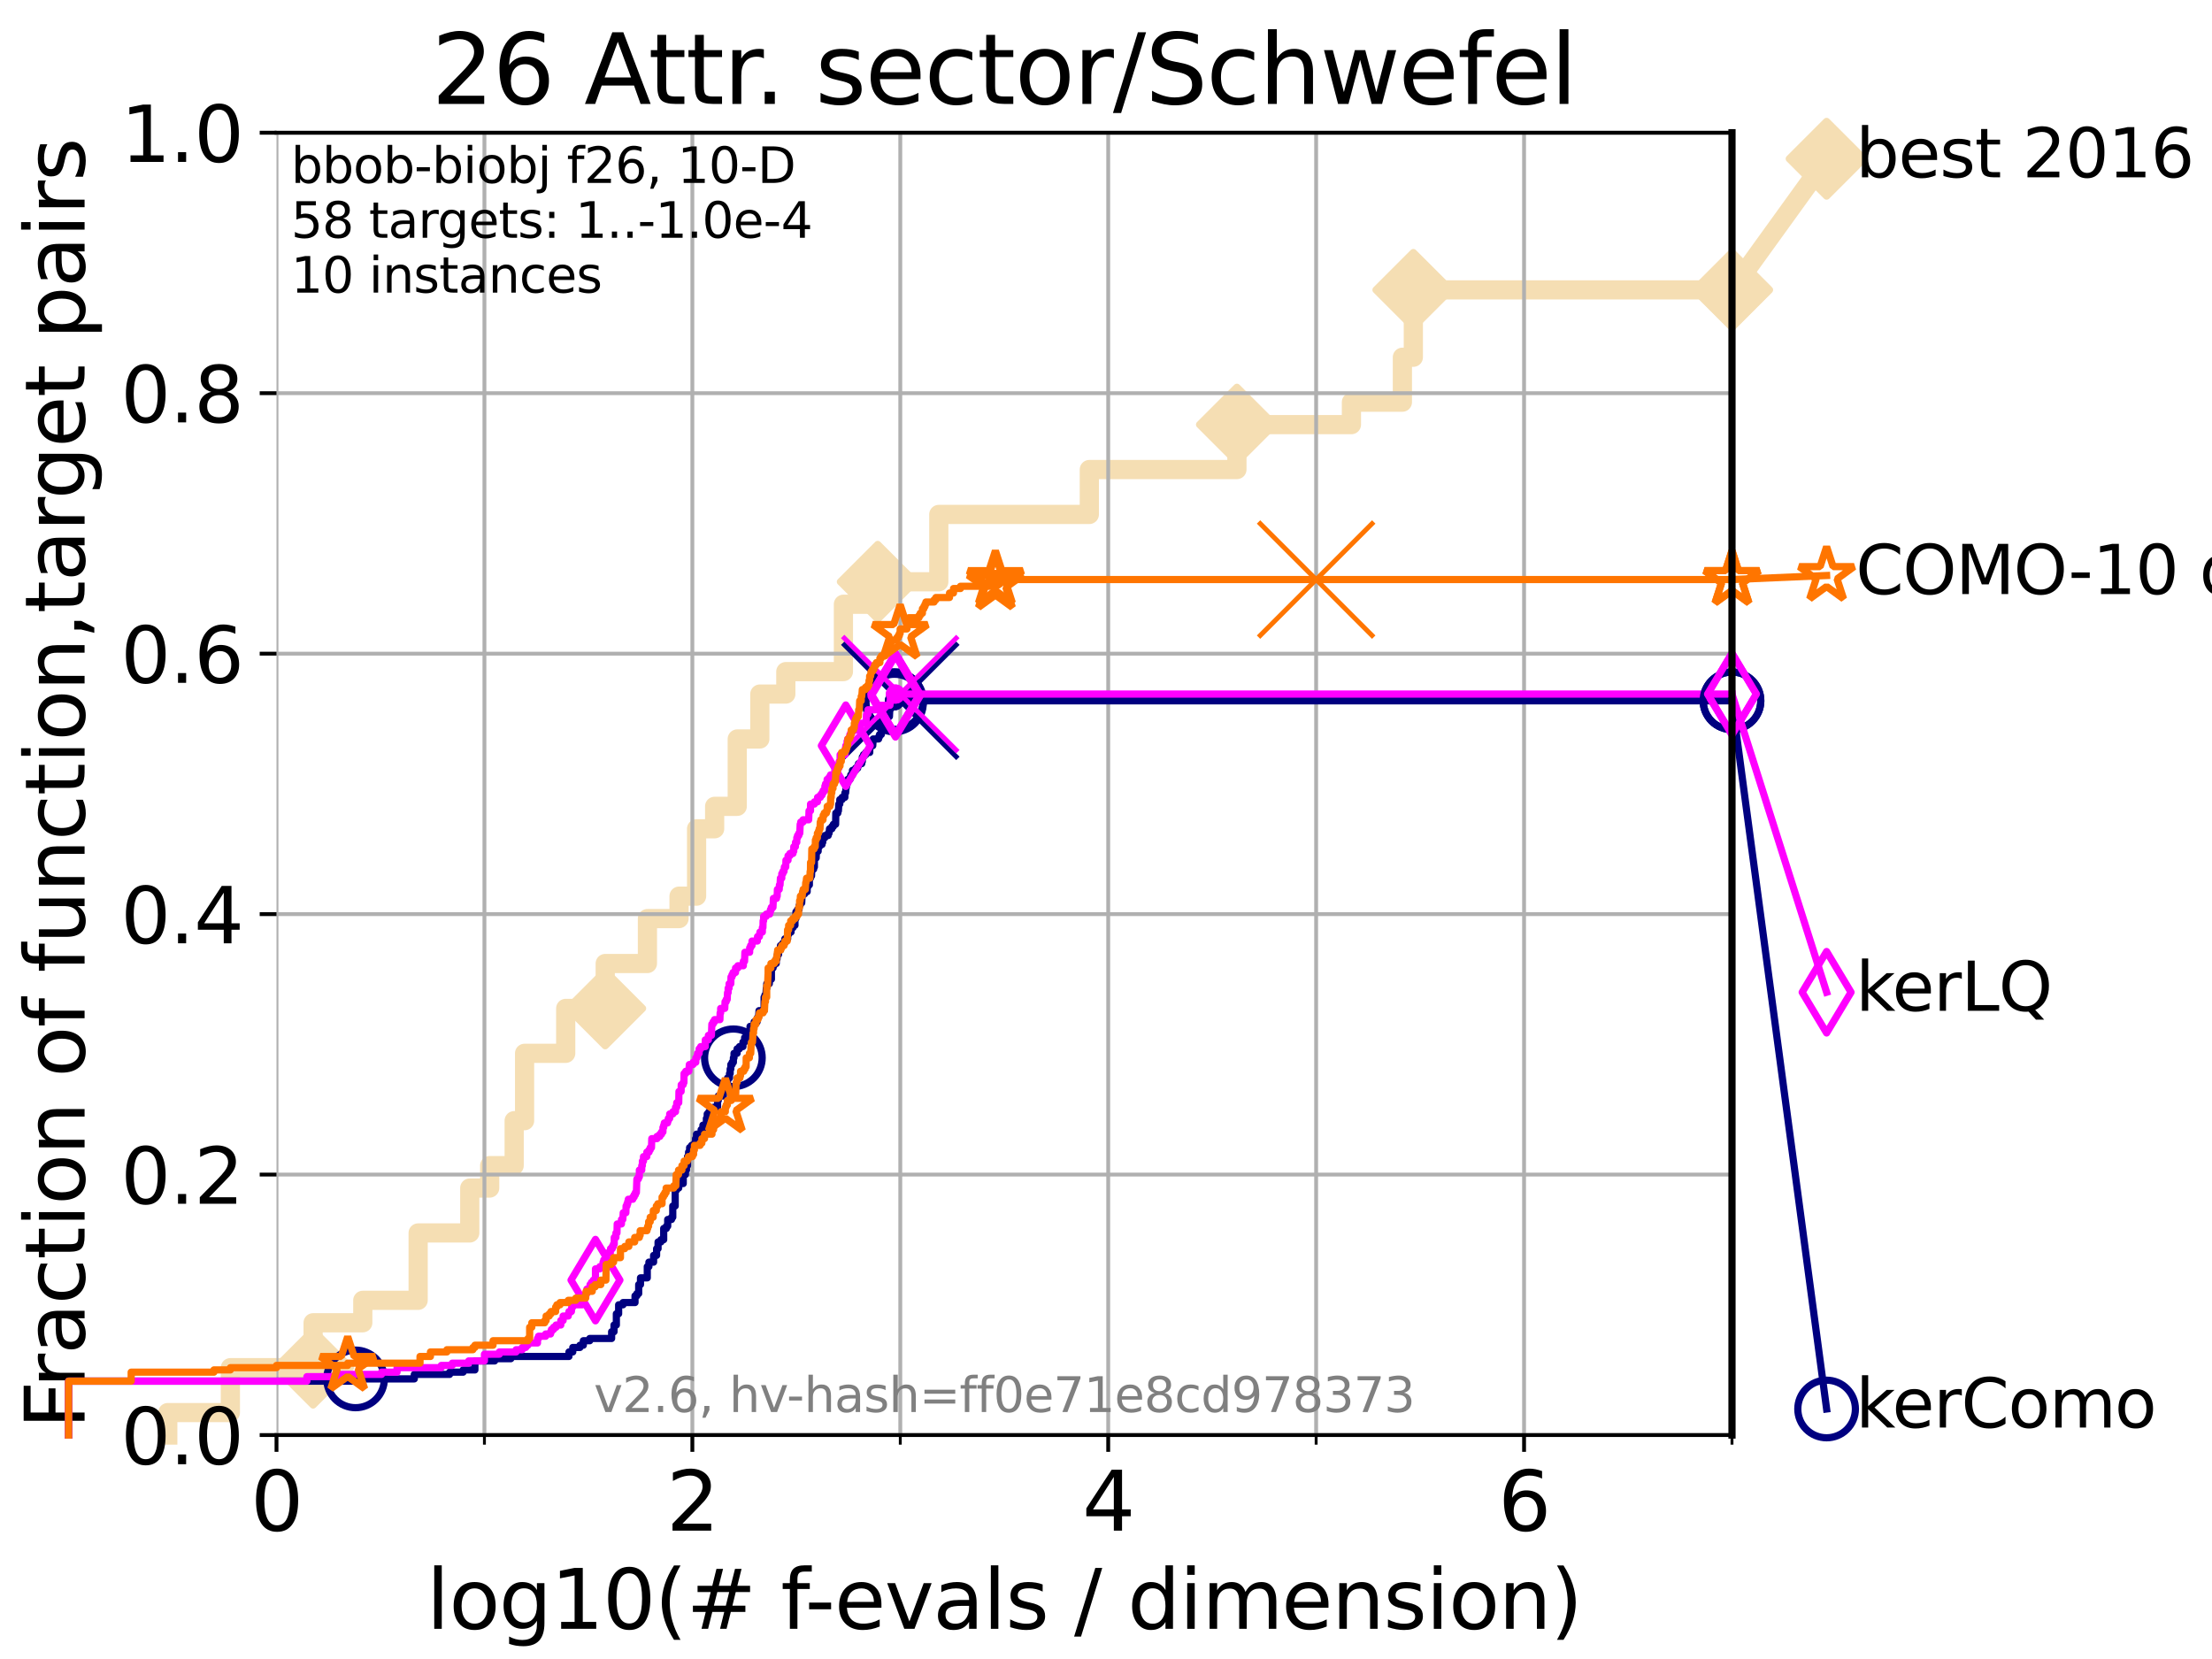 <?xml version="1.0" encoding="utf-8" standalone="no"?>
<!DOCTYPE svg PUBLIC "-//W3C//DTD SVG 1.1//EN"
  "http://www.w3.org/Graphics/SVG/1.1/DTD/svg11.dtd">
<svg xmlns:xlink="http://www.w3.org/1999/xlink" width="460.8pt" height="345.6pt" viewBox="0 0 460.8 345.6" xmlns="http://www.w3.org/2000/svg" version="1.1">
 <defs>
  <style type="text/css">*{stroke-linejoin: round; stroke-linecap: butt}</style>
 </defs>
 <g id="figure_1">
  <g id="patch_1">
   <path d="M 0 345.6 
L 460.8 345.6 
L 460.8 0 
L 0 0 
z
" style="fill: #ffffff"/>
  </g>
  <g id="axes_1">
   <g id="patch_2">
    <path d="M 57.6 298.944 
L 360.806 298.944 
L 360.806 27.648 
L 57.6 27.648 
z
" style="fill: #ffffff"/>
   </g>
   <g id="line2d_1">
    <path d="M 34.951 298.944 
L 34.951 294.266 
L 47.991 294.266 
L 47.991 284.911 
L 65.227 284.911 
L 65.227 275.556 
L 75.575 275.556 
L 75.575 270.879 
L 87.108 270.879 
L 87.108 256.846 
L 97.858 256.846 
L 97.858 247.491 
L 102.011 247.491 
L 102.011 242.814 
L 107.11 242.814 
L 107.11 233.459 
L 109.28 233.459 
L 109.28 219.426 
L 117.849 219.426 
L 117.849 210.071 
L 126.078 210.071 
L 126.078 200.716 
L 134.87 200.716 
L 134.87 191.361 
L 141.459 191.361 
L 141.459 186.684 
L 145.112 186.684 
L 145.112 172.651 
L 148.874 172.651 
L 148.874 167.974 
L 153.582 167.974 
L 153.582 153.941 
L 158.286 153.941 
L 158.286 144.586 
L 163.7 144.586 
L 163.7 139.908 
L 175.698 139.908 
L 175.698 125.876 
L 182.852 125.876 
L 182.852 121.198 
L 195.569 121.198 
L 195.569 107.166 
L 226.927 107.166 
L 226.927 97.811 
L 257.671 97.811 
L 257.671 88.456 
L 281.526 88.456 
L 281.526 83.778 
L 292.142 83.778 
L 292.142 74.423 
L 294.424 74.423 
L 294.424 60.391 
L 360.806 60.391 
" style="fill: none; stroke: #f5deb3; stroke-width: 4; stroke-linecap: square"/>
   </g>
   <g id="line2d_2">
    <defs>
     <path id="m12d90d5b16" d="M -0 7.778 
L 7.778 0 
L 0 -7.778 
L -7.778 -0 
z
" style="stroke: #f5deb3; stroke-width: 1.5; stroke-linejoin: miter"/>
    </defs>
    <g>
     <use xlink:href="#m12d90d5b16" x="65.227" y="284.911" style="fill: #f5deb3; stroke: #f5deb3; stroke-width: 1.5; stroke-linejoin: miter"/>
     <use xlink:href="#m12d90d5b16" x="126.078" y="210.071" style="fill: #f5deb3; stroke: #f5deb3; stroke-width: 1.5; stroke-linejoin: miter"/>
     <use xlink:href="#m12d90d5b16" x="182.852" y="121.198" style="fill: #f5deb3; stroke: #f5deb3; stroke-width: 1.5; stroke-linejoin: miter"/>
     <use xlink:href="#m12d90d5b16" x="257.671" y="88.456" style="fill: #f5deb3; stroke: #f5deb3; stroke-width: 1.5; stroke-linejoin: miter"/>
     <use xlink:href="#m12d90d5b16" x="294.424" y="60.391" style="fill: #f5deb3; stroke: #f5deb3; stroke-width: 1.5; stroke-linejoin: miter"/>
     <use xlink:href="#m12d90d5b16" x="360.806" y="60.391" style="fill: #f5deb3; stroke: #f5deb3; stroke-width: 1.5; stroke-linejoin: miter"/>
    </g>
   </g>
   <g id="line2d_3">
    <path style="fill: none; stroke: #f5deb3; stroke-width: 4; stroke-linecap: square"/>
    <g/>
   </g>
   <g id="line2d_4">
    <path d="M 360.806 60.391 
L 380.515 33.074 
" style="fill: none; stroke: #f5deb3; stroke-width: 4; stroke-linecap: square"/>
    <g>
     <use xlink:href="#m12d90d5b16" x="360.806" y="60.391" style="fill: #f5deb3; stroke: #f5deb3; stroke-width: 1.5; stroke-linejoin: miter"/>
     <use xlink:href="#m12d90d5b16" x="380.515" y="33.074" style="fill: #f5deb3; stroke: #f5deb3; stroke-width: 1.5; stroke-linejoin: miter"/>
    </g>
   </g>
   <g id="matplotlib.axis_1">
    <g id="xtick_1">
     <g id="line2d_5">
      <path d="M 57.6 298.944 
L 57.6 27.648 
" clip-path="url(#p58261ddc91)" style="fill: none; stroke: #b0b0b0; stroke-width: 0.8; stroke-linecap: square"/>
     </g>
     <g id="line2d_6">
      <defs>
       <path id="m3334b2883e" d="M 0 0 
L 0 3.5 
" style="stroke: #000000; stroke-width: 0.8"/>
      </defs>
      <g>
       <use xlink:href="#m3334b2883e" x="57.6" y="298.944" style="stroke: #000000; stroke-width: 0.8"/>
      </g>
     </g>
     <g id="text_1">
      <!-- 0 -->
      <g transform="translate(52.192 318.861) scale(0.17 -0.17)">
       <defs>
        <path id="DejaVuSans-30" d="M 2034 4250 
Q 1547 4250 1301 3770 
Q 1056 3291 1056 2328 
Q 1056 1369 1301 889 
Q 1547 409 2034 409 
Q 2525 409 2770 889 
Q 3016 1369 3016 2328 
Q 3016 3291 2770 3770 
Q 2525 4250 2034 4250 
z
M 2034 4750 
Q 2819 4750 3233 4129 
Q 3647 3509 3647 2328 
Q 3647 1150 3233 529 
Q 2819 -91 2034 -91 
Q 1250 -91 836 529 
Q 422 1150 422 2328 
Q 422 3509 836 4129 
Q 1250 4750 2034 4750 
z
" transform="scale(0.016)"/>
       </defs>
       <use xlink:href="#DejaVuSans-30"/>
      </g>
     </g>
    </g>
    <g id="xtick_2">
     <g id="line2d_7">
      <path d="M 144.23 298.944 
L 144.23 27.648 
" clip-path="url(#p58261ddc91)" style="fill: none; stroke: #b0b0b0; stroke-width: 0.8; stroke-linecap: square"/>
     </g>
     <g id="line2d_8">
      <g>
       <use xlink:href="#m3334b2883e" x="144.23" y="298.944" style="stroke: #000000; stroke-width: 0.8"/>
      </g>
     </g>
     <g id="text_2">
      <!-- 2 -->
      <g transform="translate(138.822 318.861) scale(0.17 -0.17)">
       <defs>
        <path id="DejaVuSans-32" d="M 1228 531 
L 3431 531 
L 3431 0 
L 469 0 
L 469 531 
Q 828 903 1448 1529 
Q 2069 2156 2228 2338 
Q 2531 2678 2651 2914 
Q 2772 3150 2772 3378 
Q 2772 3750 2511 3984 
Q 2250 4219 1831 4219 
Q 1534 4219 1204 4116 
Q 875 4013 500 3803 
L 500 4441 
Q 881 4594 1212 4672 
Q 1544 4750 1819 4750 
Q 2544 4750 2975 4387 
Q 3406 4025 3406 3419 
Q 3406 3131 3298 2873 
Q 3191 2616 2906 2266 
Q 2828 2175 2409 1742 
Q 1991 1309 1228 531 
z
" transform="scale(0.016)"/>
       </defs>
       <use xlink:href="#DejaVuSans-32"/>
      </g>
     </g>
    </g>
    <g id="xtick_3">
     <g id="line2d_9">
      <path d="M 230.861 298.944 
L 230.861 27.648 
" clip-path="url(#p58261ddc91)" style="fill: none; stroke: #b0b0b0; stroke-width: 0.8; stroke-linecap: square"/>
     </g>
     <g id="line2d_10">
      <g>
       <use xlink:href="#m3334b2883e" x="230.861" y="298.944" style="stroke: #000000; stroke-width: 0.8"/>
      </g>
     </g>
     <g id="text_3">
      <!-- 4 -->
      <g transform="translate(225.453 318.861) scale(0.17 -0.17)">
       <defs>
        <path id="DejaVuSans-34" d="M 2419 4116 
L 825 1625 
L 2419 1625 
L 2419 4116 
z
M 2253 4666 
L 3047 4666 
L 3047 1625 
L 3713 1625 
L 3713 1100 
L 3047 1100 
L 3047 0 
L 2419 0 
L 2419 1100 
L 313 1100 
L 313 1709 
L 2253 4666 
z
" transform="scale(0.016)"/>
       </defs>
       <use xlink:href="#DejaVuSans-34"/>
      </g>
     </g>
    </g>
    <g id="xtick_4">
     <g id="line2d_11">
      <path d="M 317.491 298.944 
L 317.491 27.648 
" clip-path="url(#p58261ddc91)" style="fill: none; stroke: #b0b0b0; stroke-width: 0.8; stroke-linecap: square"/>
     </g>
     <g id="line2d_12">
      <g>
       <use xlink:href="#m3334b2883e" x="317.491" y="298.944" style="stroke: #000000; stroke-width: 0.8"/>
      </g>
     </g>
     <g id="text_4">
      <!-- 6 -->
      <g transform="translate(312.083 318.861) scale(0.17 -0.17)">
       <defs>
        <path id="DejaVuSans-36" d="M 2113 2584 
Q 1688 2584 1439 2293 
Q 1191 2003 1191 1497 
Q 1191 994 1439 701 
Q 1688 409 2113 409 
Q 2538 409 2786 701 
Q 3034 994 3034 1497 
Q 3034 2003 2786 2293 
Q 2538 2584 2113 2584 
z
M 3366 4563 
L 3366 3988 
Q 3128 4100 2886 4159 
Q 2644 4219 2406 4219 
Q 1781 4219 1451 3797 
Q 1122 3375 1075 2522 
Q 1259 2794 1537 2939 
Q 1816 3084 2150 3084 
Q 2853 3084 3261 2657 
Q 3669 2231 3669 1497 
Q 3669 778 3244 343 
Q 2819 -91 2113 -91 
Q 1303 -91 875 529 
Q 447 1150 447 2328 
Q 447 3434 972 4092 
Q 1497 4750 2381 4750 
Q 2619 4750 2861 4703 
Q 3103 4656 3366 4563 
z
" transform="scale(0.016)"/>
       </defs>
       <use xlink:href="#DejaVuSans-36"/>
      </g>
     </g>
    </g>
    <g id="xtick_5">
     <g id="line2d_13">
      <path d="M 100.915 298.944 
L 100.915 27.648 
" clip-path="url(#p58261ddc91)" style="fill: none; stroke: #b0b0b0; stroke-width: 0.8; stroke-linecap: square"/>
     </g>
     <g id="line2d_14">
      <defs>
       <path id="m6dfeae5915" d="M 0 0 
L 0 2 
" style="stroke: #000000; stroke-width: 0.6"/>
      </defs>
      <g>
       <use xlink:href="#m6dfeae5915" x="100.915" y="298.944" style="stroke: #000000; stroke-width: 0.6"/>
      </g>
     </g>
    </g>
    <g id="xtick_6">
     <g id="line2d_15">
      <path d="M 187.546 298.944 
L 187.546 27.648 
" clip-path="url(#p58261ddc91)" style="fill: none; stroke: #b0b0b0; stroke-width: 0.8; stroke-linecap: square"/>
     </g>
     <g id="line2d_16">
      <g>
       <use xlink:href="#m6dfeae5915" x="187.546" y="298.944" style="stroke: #000000; stroke-width: 0.6"/>
      </g>
     </g>
    </g>
    <g id="xtick_7">
     <g id="line2d_17">
      <path d="M 274.176 298.944 
L 274.176 27.648 
" clip-path="url(#p58261ddc91)" style="fill: none; stroke: #b0b0b0; stroke-width: 0.8; stroke-linecap: square"/>
     </g>
     <g id="line2d_18">
      <g>
       <use xlink:href="#m6dfeae5915" x="274.176" y="298.944" style="stroke: #000000; stroke-width: 0.6"/>
      </g>
     </g>
    </g>
    <g id="xtick_8">
     <g id="line2d_19">
      <path d="M 360.806 298.944 
L 360.806 27.648 
" clip-path="url(#p58261ddc91)" style="fill: none; stroke: #b0b0b0; stroke-width: 0.8; stroke-linecap: square"/>
     </g>
     <g id="line2d_20">
      <g>
       <use xlink:href="#m6dfeae5915" x="360.806" y="298.944" style="stroke: #000000; stroke-width: 0.6"/>
      </g>
     </g>
    </g>
    <g id="text_5">
     <!-- log10(# f-evals / dimension) -->
     <g transform="translate(88.823 339.314) scale(0.17 -0.17)">
      <defs>
       <path id="DejaVuSans-6c" d="M 603 4863 
L 1178 4863 
L 1178 0 
L 603 0 
L 603 4863 
z
" transform="scale(0.016)"/>
       <path id="DejaVuSans-6f" d="M 1959 3097 
Q 1497 3097 1228 2736 
Q 959 2375 959 1747 
Q 959 1119 1226 758 
Q 1494 397 1959 397 
Q 2419 397 2687 759 
Q 2956 1122 2956 1747 
Q 2956 2369 2687 2733 
Q 2419 3097 1959 3097 
z
M 1959 3584 
Q 2709 3584 3137 3096 
Q 3566 2609 3566 1747 
Q 3566 888 3137 398 
Q 2709 -91 1959 -91 
Q 1206 -91 779 398 
Q 353 888 353 1747 
Q 353 2609 779 3096 
Q 1206 3584 1959 3584 
z
" transform="scale(0.016)"/>
       <path id="DejaVuSans-67" d="M 2906 1791 
Q 2906 2416 2648 2759 
Q 2391 3103 1925 3103 
Q 1463 3103 1205 2759 
Q 947 2416 947 1791 
Q 947 1169 1205 825 
Q 1463 481 1925 481 
Q 2391 481 2648 825 
Q 2906 1169 2906 1791 
z
M 3481 434 
Q 3481 -459 3084 -895 
Q 2688 -1331 1869 -1331 
Q 1566 -1331 1297 -1286 
Q 1028 -1241 775 -1147 
L 775 -588 
Q 1028 -725 1275 -790 
Q 1522 -856 1778 -856 
Q 2344 -856 2625 -561 
Q 2906 -266 2906 331 
L 2906 616 
Q 2728 306 2450 153 
Q 2172 0 1784 0 
Q 1141 0 747 490 
Q 353 981 353 1791 
Q 353 2603 747 3093 
Q 1141 3584 1784 3584 
Q 2172 3584 2450 3431 
Q 2728 3278 2906 2969 
L 2906 3500 
L 3481 3500 
L 3481 434 
z
" transform="scale(0.016)"/>
       <path id="DejaVuSans-31" d="M 794 531 
L 1825 531 
L 1825 4091 
L 703 3866 
L 703 4441 
L 1819 4666 
L 2450 4666 
L 2450 531 
L 3481 531 
L 3481 0 
L 794 0 
L 794 531 
z
" transform="scale(0.016)"/>
       <path id="DejaVuSans-28" d="M 1984 4856 
Q 1566 4138 1362 3434 
Q 1159 2731 1159 2009 
Q 1159 1288 1364 580 
Q 1569 -128 1984 -844 
L 1484 -844 
Q 1016 -109 783 600 
Q 550 1309 550 2009 
Q 550 2706 781 3412 
Q 1013 4119 1484 4856 
L 1984 4856 
z
" transform="scale(0.016)"/>
       <path id="DejaVuSans-23" d="M 3272 2816 
L 2363 2816 
L 2100 1772 
L 3016 1772 
L 3272 2816 
z
M 2803 4594 
L 2478 3297 
L 3391 3297 
L 3719 4594 
L 4219 4594 
L 3897 3297 
L 4872 3297 
L 4872 2816 
L 3775 2816 
L 3519 1772 
L 4513 1772 
L 4513 1294 
L 3397 1294 
L 3072 0 
L 2572 0 
L 2894 1294 
L 1978 1294 
L 1656 0 
L 1153 0 
L 1478 1294 
L 494 1294 
L 494 1772 
L 1594 1772 
L 1856 2816 
L 850 2816 
L 850 3297 
L 1978 3297 
L 2297 4594 
L 2803 4594 
z
" transform="scale(0.016)"/>
       <path id="DejaVuSans-20" transform="scale(0.016)"/>
       <path id="DejaVuSans-66" d="M 2375 4863 
L 2375 4384 
L 1825 4384 
Q 1516 4384 1395 4259 
Q 1275 4134 1275 3809 
L 1275 3500 
L 2222 3500 
L 2222 3053 
L 1275 3053 
L 1275 0 
L 697 0 
L 697 3053 
L 147 3053 
L 147 3500 
L 697 3500 
L 697 3744 
Q 697 4328 969 4595 
Q 1241 4863 1831 4863 
L 2375 4863 
z
" transform="scale(0.016)"/>
       <path id="DejaVuSans-2d" d="M 313 2009 
L 1997 2009 
L 1997 1497 
L 313 1497 
L 313 2009 
z
" transform="scale(0.016)"/>
       <path id="DejaVuSans-65" d="M 3597 1894 
L 3597 1613 
L 953 1613 
Q 991 1019 1311 708 
Q 1631 397 2203 397 
Q 2534 397 2845 478 
Q 3156 559 3463 722 
L 3463 178 
Q 3153 47 2828 -22 
Q 2503 -91 2169 -91 
Q 1331 -91 842 396 
Q 353 884 353 1716 
Q 353 2575 817 3079 
Q 1281 3584 2069 3584 
Q 2775 3584 3186 3129 
Q 3597 2675 3597 1894 
z
M 3022 2063 
Q 3016 2534 2758 2815 
Q 2500 3097 2075 3097 
Q 1594 3097 1305 2825 
Q 1016 2553 972 2059 
L 3022 2063 
z
" transform="scale(0.016)"/>
       <path id="DejaVuSans-76" d="M 191 3500 
L 800 3500 
L 1894 563 
L 2988 3500 
L 3597 3500 
L 2284 0 
L 1503 0 
L 191 3500 
z
" transform="scale(0.016)"/>
       <path id="DejaVuSans-61" d="M 2194 1759 
Q 1497 1759 1228 1600 
Q 959 1441 959 1056 
Q 959 750 1161 570 
Q 1363 391 1709 391 
Q 2188 391 2477 730 
Q 2766 1069 2766 1631 
L 2766 1759 
L 2194 1759 
z
M 3341 1997 
L 3341 0 
L 2766 0 
L 2766 531 
Q 2569 213 2275 61 
Q 1981 -91 1556 -91 
Q 1019 -91 701 211 
Q 384 513 384 1019 
Q 384 1609 779 1909 
Q 1175 2209 1959 2209 
L 2766 2209 
L 2766 2266 
Q 2766 2663 2505 2880 
Q 2244 3097 1772 3097 
Q 1472 3097 1187 3025 
Q 903 2953 641 2809 
L 641 3341 
Q 956 3463 1253 3523 
Q 1550 3584 1831 3584 
Q 2591 3584 2966 3190 
Q 3341 2797 3341 1997 
z
" transform="scale(0.016)"/>
       <path id="DejaVuSans-73" d="M 2834 3397 
L 2834 2853 
Q 2591 2978 2328 3040 
Q 2066 3103 1784 3103 
Q 1356 3103 1142 2972 
Q 928 2841 928 2578 
Q 928 2378 1081 2264 
Q 1234 2150 1697 2047 
L 1894 2003 
Q 2506 1872 2764 1633 
Q 3022 1394 3022 966 
Q 3022 478 2636 193 
Q 2250 -91 1575 -91 
Q 1294 -91 989 -36 
Q 684 19 347 128 
L 347 722 
Q 666 556 975 473 
Q 1284 391 1588 391 
Q 1994 391 2212 530 
Q 2431 669 2431 922 
Q 2431 1156 2273 1281 
Q 2116 1406 1581 1522 
L 1381 1569 
Q 847 1681 609 1914 
Q 372 2147 372 2553 
Q 372 3047 722 3315 
Q 1072 3584 1716 3584 
Q 2034 3584 2315 3537 
Q 2597 3491 2834 3397 
z
" transform="scale(0.016)"/>
       <path id="DejaVuSans-2f" d="M 1625 4666 
L 2156 4666 
L 531 -594 
L 0 -594 
L 1625 4666 
z
" transform="scale(0.016)"/>
       <path id="DejaVuSans-64" d="M 2906 2969 
L 2906 4863 
L 3481 4863 
L 3481 0 
L 2906 0 
L 2906 525 
Q 2725 213 2448 61 
Q 2172 -91 1784 -91 
Q 1150 -91 751 415 
Q 353 922 353 1747 
Q 353 2572 751 3078 
Q 1150 3584 1784 3584 
Q 2172 3584 2448 3432 
Q 2725 3281 2906 2969 
z
M 947 1747 
Q 947 1113 1208 752 
Q 1469 391 1925 391 
Q 2381 391 2643 752 
Q 2906 1113 2906 1747 
Q 2906 2381 2643 2742 
Q 2381 3103 1925 3103 
Q 1469 3103 1208 2742 
Q 947 2381 947 1747 
z
" transform="scale(0.016)"/>
       <path id="DejaVuSans-69" d="M 603 3500 
L 1178 3500 
L 1178 0 
L 603 0 
L 603 3500 
z
M 603 4863 
L 1178 4863 
L 1178 4134 
L 603 4134 
L 603 4863 
z
" transform="scale(0.016)"/>
       <path id="DejaVuSans-6d" d="M 3328 2828 
Q 3544 3216 3844 3400 
Q 4144 3584 4550 3584 
Q 5097 3584 5394 3201 
Q 5691 2819 5691 2113 
L 5691 0 
L 5113 0 
L 5113 2094 
Q 5113 2597 4934 2840 
Q 4756 3084 4391 3084 
Q 3944 3084 3684 2787 
Q 3425 2491 3425 1978 
L 3425 0 
L 2847 0 
L 2847 2094 
Q 2847 2600 2669 2842 
Q 2491 3084 2119 3084 
Q 1678 3084 1418 2786 
Q 1159 2488 1159 1978 
L 1159 0 
L 581 0 
L 581 3500 
L 1159 3500 
L 1159 2956 
Q 1356 3278 1631 3431 
Q 1906 3584 2284 3584 
Q 2666 3584 2933 3390 
Q 3200 3197 3328 2828 
z
" transform="scale(0.016)"/>
       <path id="DejaVuSans-6e" d="M 3513 2113 
L 3513 0 
L 2938 0 
L 2938 2094 
Q 2938 2591 2744 2837 
Q 2550 3084 2163 3084 
Q 1697 3084 1428 2787 
Q 1159 2491 1159 1978 
L 1159 0 
L 581 0 
L 581 3500 
L 1159 3500 
L 1159 2956 
Q 1366 3272 1645 3428 
Q 1925 3584 2291 3584 
Q 2894 3584 3203 3211 
Q 3513 2838 3513 2113 
z
" transform="scale(0.016)"/>
       <path id="DejaVuSans-29" d="M 513 4856 
L 1013 4856 
Q 1481 4119 1714 3412 
Q 1947 2706 1947 2009 
Q 1947 1309 1714 600 
Q 1481 -109 1013 -844 
L 513 -844 
Q 928 -128 1133 580 
Q 1338 1288 1338 2009 
Q 1338 2731 1133 3434 
Q 928 4138 513 4856 
z
" transform="scale(0.016)"/>
      </defs>
      <use xlink:href="#DejaVuSans-6c"/>
      <use xlink:href="#DejaVuSans-6f" x="27.783"/>
      <use xlink:href="#DejaVuSans-67" x="88.965"/>
      <use xlink:href="#DejaVuSans-31" x="152.441"/>
      <use xlink:href="#DejaVuSans-30" x="216.064"/>
      <use xlink:href="#DejaVuSans-28" x="279.688"/>
      <use xlink:href="#DejaVuSans-23" x="318.701"/>
      <use xlink:href="#DejaVuSans-20" x="402.49"/>
      <use xlink:href="#DejaVuSans-66" x="434.277"/>
      <use xlink:href="#DejaVuSans-2d" x="463.982"/>
      <use xlink:href="#DejaVuSans-65" x="500.066"/>
      <use xlink:href="#DejaVuSans-76" x="561.59"/>
      <use xlink:href="#DejaVuSans-61" x="620.77"/>
      <use xlink:href="#DejaVuSans-6c" x="682.049"/>
      <use xlink:href="#DejaVuSans-73" x="709.832"/>
      <use xlink:href="#DejaVuSans-20" x="761.932"/>
      <use xlink:href="#DejaVuSans-2f" x="793.719"/>
      <use xlink:href="#DejaVuSans-20" x="827.41"/>
      <use xlink:href="#DejaVuSans-64" x="859.197"/>
      <use xlink:href="#DejaVuSans-69" x="922.674"/>
      <use xlink:href="#DejaVuSans-6d" x="950.457"/>
      <use xlink:href="#DejaVuSans-65" x="1047.869"/>
      <use xlink:href="#DejaVuSans-6e" x="1109.393"/>
      <use xlink:href="#DejaVuSans-73" x="1172.771"/>
      <use xlink:href="#DejaVuSans-69" x="1224.871"/>
      <use xlink:href="#DejaVuSans-6f" x="1252.654"/>
      <use xlink:href="#DejaVuSans-6e" x="1313.836"/>
      <use xlink:href="#DejaVuSans-29" x="1377.215"/>
     </g>
    </g>
   </g>
   <g id="matplotlib.axis_2">
    <g id="ytick_1">
     <g id="line2d_21">
      <path d="M 57.6 298.944 
L 360.806 298.944 
" clip-path="url(#p58261ddc91)" style="fill: none; stroke: #b0b0b0; stroke-width: 0.8; stroke-linecap: square"/>
     </g>
     <g id="line2d_22">
      <defs>
       <path id="m8245b82206" d="M 0 0 
L -3.5 0 
" style="stroke: #000000; stroke-width: 0.8"/>
      </defs>
      <g>
       <use xlink:href="#m8245b82206" x="57.6" y="298.944" style="stroke: #000000; stroke-width: 0.8"/>
      </g>
     </g>
     <g id="text_6">
      <!-- 0.0 -->
      <g transform="translate(25.155 305.023) scale(0.16 -0.16)">
       <defs>
        <path id="DejaVuSans-2e" d="M 684 794 
L 1344 794 
L 1344 0 
L 684 0 
L 684 794 
z
" transform="scale(0.016)"/>
       </defs>
       <use xlink:href="#DejaVuSans-30"/>
       <use xlink:href="#DejaVuSans-2e" x="63.623"/>
       <use xlink:href="#DejaVuSans-30" x="95.41"/>
      </g>
     </g>
    </g>
    <g id="ytick_2">
     <g id="line2d_23">
      <path d="M 57.6 244.685 
L 360.806 244.685 
" clip-path="url(#p58261ddc91)" style="fill: none; stroke: #b0b0b0; stroke-width: 0.8; stroke-linecap: square"/>
     </g>
     <g id="line2d_24">
      <g>
       <use xlink:href="#m8245b82206" x="57.6" y="244.685" style="stroke: #000000; stroke-width: 0.8"/>
      </g>
     </g>
     <g id="text_7">
      <!-- 0.2 -->
      <g transform="translate(25.155 250.764) scale(0.16 -0.16)">
       <use xlink:href="#DejaVuSans-30"/>
       <use xlink:href="#DejaVuSans-2e" x="63.623"/>
       <use xlink:href="#DejaVuSans-32" x="95.41"/>
      </g>
     </g>
    </g>
    <g id="ytick_3">
     <g id="line2d_25">
      <path d="M 57.6 190.426 
L 360.806 190.426 
" clip-path="url(#p58261ddc91)" style="fill: none; stroke: #b0b0b0; stroke-width: 0.8; stroke-linecap: square"/>
     </g>
     <g id="line2d_26">
      <g>
       <use xlink:href="#m8245b82206" x="57.6" y="190.426" style="stroke: #000000; stroke-width: 0.8"/>
      </g>
     </g>
     <g id="text_8">
      <!-- 0.4 -->
      <g transform="translate(25.155 196.504) scale(0.16 -0.16)">
       <use xlink:href="#DejaVuSans-30"/>
       <use xlink:href="#DejaVuSans-2e" x="63.623"/>
       <use xlink:href="#DejaVuSans-34" x="95.41"/>
      </g>
     </g>
    </g>
    <g id="ytick_4">
     <g id="line2d_27">
      <path d="M 57.6 136.166 
L 360.806 136.166 
" clip-path="url(#p58261ddc91)" style="fill: none; stroke: #b0b0b0; stroke-width: 0.8; stroke-linecap: square"/>
     </g>
     <g id="line2d_28">
      <g>
       <use xlink:href="#m8245b82206" x="57.6" y="136.166" style="stroke: #000000; stroke-width: 0.8"/>
      </g>
     </g>
     <g id="text_9">
      <!-- 0.6 -->
      <g transform="translate(25.155 142.245) scale(0.16 -0.16)">
       <use xlink:href="#DejaVuSans-30"/>
       <use xlink:href="#DejaVuSans-2e" x="63.623"/>
       <use xlink:href="#DejaVuSans-36" x="95.41"/>
      </g>
     </g>
    </g>
    <g id="ytick_5">
     <g id="line2d_29">
      <path d="M 57.6 81.907 
L 360.806 81.907 
" clip-path="url(#p58261ddc91)" style="fill: none; stroke: #b0b0b0; stroke-width: 0.8; stroke-linecap: square"/>
     </g>
     <g id="line2d_30">
      <g>
       <use xlink:href="#m8245b82206" x="57.6" y="81.907" style="stroke: #000000; stroke-width: 0.8"/>
      </g>
     </g>
     <g id="text_10">
      <!-- 0.8 -->
      <g transform="translate(25.155 87.986) scale(0.16 -0.16)">
       <defs>
        <path id="DejaVuSans-38" d="M 2034 2216 
Q 1584 2216 1326 1975 
Q 1069 1734 1069 1313 
Q 1069 891 1326 650 
Q 1584 409 2034 409 
Q 2484 409 2743 651 
Q 3003 894 3003 1313 
Q 3003 1734 2745 1975 
Q 2488 2216 2034 2216 
z
M 1403 2484 
Q 997 2584 770 2862 
Q 544 3141 544 3541 
Q 544 4100 942 4425 
Q 1341 4750 2034 4750 
Q 2731 4750 3128 4425 
Q 3525 4100 3525 3541 
Q 3525 3141 3298 2862 
Q 3072 2584 2669 2484 
Q 3125 2378 3379 2068 
Q 3634 1759 3634 1313 
Q 3634 634 3220 271 
Q 2806 -91 2034 -91 
Q 1263 -91 848 271 
Q 434 634 434 1313 
Q 434 1759 690 2068 
Q 947 2378 1403 2484 
z
M 1172 3481 
Q 1172 3119 1398 2916 
Q 1625 2713 2034 2713 
Q 2441 2713 2670 2916 
Q 2900 3119 2900 3481 
Q 2900 3844 2670 4047 
Q 2441 4250 2034 4250 
Q 1625 4250 1398 4047 
Q 1172 3844 1172 3481 
z
" transform="scale(0.016)"/>
       </defs>
       <use xlink:href="#DejaVuSans-30"/>
       <use xlink:href="#DejaVuSans-2e" x="63.623"/>
       <use xlink:href="#DejaVuSans-38" x="95.41"/>
      </g>
     </g>
    </g>
    <g id="ytick_6">
     <g id="line2d_31">
      <path d="M 57.6 27.648 
L 360.806 27.648 
" clip-path="url(#p58261ddc91)" style="fill: none; stroke: #b0b0b0; stroke-width: 0.8; stroke-linecap: square"/>
     </g>
     <g id="line2d_32">
      <g>
       <use xlink:href="#m8245b82206" x="57.6" y="27.648" style="stroke: #000000; stroke-width: 0.8"/>
      </g>
     </g>
     <g id="text_11">
      <!-- 1.0 -->
      <g transform="translate(25.155 33.727) scale(0.16 -0.16)">
       <use xlink:href="#DejaVuSans-31"/>
       <use xlink:href="#DejaVuSans-2e" x="63.623"/>
       <use xlink:href="#DejaVuSans-30" x="95.41"/>
      </g>
     </g>
    </g>
    <g id="text_12">
     <!-- Fraction of function,target pairs -->
     <g transform="translate(17.62 297.681) rotate(-90) scale(0.17 -0.17)">
      <defs>
       <path id="DejaVuSans-46" d="M 628 4666 
L 3309 4666 
L 3309 4134 
L 1259 4134 
L 1259 2759 
L 3109 2759 
L 3109 2228 
L 1259 2228 
L 1259 0 
L 628 0 
L 628 4666 
z
" transform="scale(0.016)"/>
       <path id="DejaVuSans-72" d="M 2631 2963 
Q 2534 3019 2420 3045 
Q 2306 3072 2169 3072 
Q 1681 3072 1420 2755 
Q 1159 2438 1159 1844 
L 1159 0 
L 581 0 
L 581 3500 
L 1159 3500 
L 1159 2956 
Q 1341 3275 1631 3429 
Q 1922 3584 2338 3584 
Q 2397 3584 2469 3576 
Q 2541 3569 2628 3553 
L 2631 2963 
z
" transform="scale(0.016)"/>
       <path id="DejaVuSans-63" d="M 3122 3366 
L 3122 2828 
Q 2878 2963 2633 3030 
Q 2388 3097 2138 3097 
Q 1578 3097 1268 2742 
Q 959 2388 959 1747 
Q 959 1106 1268 751 
Q 1578 397 2138 397 
Q 2388 397 2633 464 
Q 2878 531 3122 666 
L 3122 134 
Q 2881 22 2623 -34 
Q 2366 -91 2075 -91 
Q 1284 -91 818 406 
Q 353 903 353 1747 
Q 353 2603 823 3093 
Q 1294 3584 2113 3584 
Q 2378 3584 2631 3529 
Q 2884 3475 3122 3366 
z
" transform="scale(0.016)"/>
       <path id="DejaVuSans-74" d="M 1172 4494 
L 1172 3500 
L 2356 3500 
L 2356 3053 
L 1172 3053 
L 1172 1153 
Q 1172 725 1289 603 
Q 1406 481 1766 481 
L 2356 481 
L 2356 0 
L 1766 0 
Q 1100 0 847 248 
Q 594 497 594 1153 
L 594 3053 
L 172 3053 
L 172 3500 
L 594 3500 
L 594 4494 
L 1172 4494 
z
" transform="scale(0.016)"/>
       <path id="DejaVuSans-75" d="M 544 1381 
L 544 3500 
L 1119 3500 
L 1119 1403 
Q 1119 906 1312 657 
Q 1506 409 1894 409 
Q 2359 409 2629 706 
Q 2900 1003 2900 1516 
L 2900 3500 
L 3475 3500 
L 3475 0 
L 2900 0 
L 2900 538 
Q 2691 219 2414 64 
Q 2138 -91 1772 -91 
Q 1169 -91 856 284 
Q 544 659 544 1381 
z
M 1991 3584 
L 1991 3584 
z
" transform="scale(0.016)"/>
       <path id="DejaVuSans-2c" d="M 750 794 
L 1409 794 
L 1409 256 
L 897 -744 
L 494 -744 
L 750 256 
L 750 794 
z
" transform="scale(0.016)"/>
       <path id="DejaVuSans-70" d="M 1159 525 
L 1159 -1331 
L 581 -1331 
L 581 3500 
L 1159 3500 
L 1159 2969 
Q 1341 3281 1617 3432 
Q 1894 3584 2278 3584 
Q 2916 3584 3314 3078 
Q 3713 2572 3713 1747 
Q 3713 922 3314 415 
Q 2916 -91 2278 -91 
Q 1894 -91 1617 61 
Q 1341 213 1159 525 
z
M 3116 1747 
Q 3116 2381 2855 2742 
Q 2594 3103 2138 3103 
Q 1681 3103 1420 2742 
Q 1159 2381 1159 1747 
Q 1159 1113 1420 752 
Q 1681 391 2138 391 
Q 2594 391 2855 752 
Q 3116 1113 3116 1747 
z
" transform="scale(0.016)"/>
      </defs>
      <use xlink:href="#DejaVuSans-46"/>
      <use xlink:href="#DejaVuSans-72" x="50.27"/>
      <use xlink:href="#DejaVuSans-61" x="91.383"/>
      <use xlink:href="#DejaVuSans-63" x="152.662"/>
      <use xlink:href="#DejaVuSans-74" x="207.643"/>
      <use xlink:href="#DejaVuSans-69" x="246.852"/>
      <use xlink:href="#DejaVuSans-6f" x="274.635"/>
      <use xlink:href="#DejaVuSans-6e" x="335.816"/>
      <use xlink:href="#DejaVuSans-20" x="399.195"/>
      <use xlink:href="#DejaVuSans-6f" x="430.982"/>
      <use xlink:href="#DejaVuSans-66" x="492.164"/>
      <use xlink:href="#DejaVuSans-20" x="527.369"/>
      <use xlink:href="#DejaVuSans-66" x="559.156"/>
      <use xlink:href="#DejaVuSans-75" x="594.361"/>
      <use xlink:href="#DejaVuSans-6e" x="657.74"/>
      <use xlink:href="#DejaVuSans-63" x="721.119"/>
      <use xlink:href="#DejaVuSans-74" x="776.1"/>
      <use xlink:href="#DejaVuSans-69" x="815.309"/>
      <use xlink:href="#DejaVuSans-6f" x="843.092"/>
      <use xlink:href="#DejaVuSans-6e" x="904.273"/>
      <use xlink:href="#DejaVuSans-2c" x="967.652"/>
      <use xlink:href="#DejaVuSans-74" x="999.439"/>
      <use xlink:href="#DejaVuSans-61" x="1038.648"/>
      <use xlink:href="#DejaVuSans-72" x="1099.928"/>
      <use xlink:href="#DejaVuSans-67" x="1139.291"/>
      <use xlink:href="#DejaVuSans-65" x="1202.768"/>
      <use xlink:href="#DejaVuSans-74" x="1264.291"/>
      <use xlink:href="#DejaVuSans-20" x="1303.5"/>
      <use xlink:href="#DejaVuSans-70" x="1335.287"/>
      <use xlink:href="#DejaVuSans-61" x="1398.764"/>
      <use xlink:href="#DejaVuSans-69" x="1460.043"/>
      <use xlink:href="#DejaVuSans-72" x="1487.826"/>
      <use xlink:href="#DejaVuSans-73" x="1528.939"/>
     </g>
    </g>
   </g>
   <g id="line2d_33">
    <defs>
     <path id="mb18f1a0fc7" d="M 0 1.5 
C 0.398 1.5 0.779 1.342 1.061 1.061 
C 1.342 0.779 1.5 0.398 1.5 0 
C 1.5 -0.398 1.342 -0.779 1.061 -1.061 
C 0.779 -1.342 0.398 -1.5 0 -1.5 
C -0.398 -1.5 -0.779 -1.342 -1.061 -1.061 
C -1.342 -0.779 -1.5 -0.398 -1.5 0 
C -1.5 0.398 -1.342 0.779 -1.061 1.061 
C -0.779 1.342 -0.398 1.5 0 1.5 
z
" style="stroke: #f5deb3"/>
    </defs>
    <g>
     <use xlink:href="#mb18f1a0fc7" x="294.424" y="60.391" style="fill: #f5deb3; stroke: #f5deb3"/>
     <use xlink:href="#mb18f1a0fc7" x="294.424" y="60.391" style="fill: #f5deb3; stroke: #f5deb3"/>
    </g>
   </g>
   <g id="line2d_34">
    <defs>
     <path id="mee1acab282" d="M 0 1.5 
C 0.398 1.5 0.779 1.342 1.061 1.061 
C 1.342 0.779 1.5 0.398 1.5 0 
C 1.5 -0.398 1.342 -0.779 1.061 -1.061 
C 0.779 -1.342 0.398 -1.5 0 -1.5 
C -0.398 -1.5 -0.779 -1.342 -1.061 -1.061 
C -1.342 -0.779 -1.5 -0.398 -1.5 0 
C -1.5 0.398 -1.342 0.779 -1.061 1.061 
C -0.779 1.342 -0.398 1.5 0 1.5 
z
" style="stroke: #000080"/>
    </defs>
    <g>
     <use xlink:href="#mee1acab282" x="186.33" y="145.989" style="fill: #000080; stroke: #000080"/>
     <use xlink:href="#mee1acab282" x="186.33" y="145.989" style="fill: #000080; stroke: #000080"/>
    </g>
   </g>
   <g id="line2d_35">
    <path d="M 14.285 298.944 
L 14.285 287.718 
L 74.069 287.718 
L 74.069 287.25 
L 86.307 287.25 
L 86.307 286.315 
L 93.66 286.315 
L 93.66 285.847 
L 96.481 285.847 
L 96.481 285.379 
L 98.933 285.379 
L 98.933 283.508 
L 103.047 283.508 
L 103.047 283.04 
L 106.421 283.04 
L 106.421 282.573 
L 118.525 282.573 
L 118.525 281.637 
L 119.319 281.637 
L 119.319 280.702 
L 120.814 280.702 
L 120.814 280.234 
L 121.519 280.234 
L 121.519 279.298 
L 122.855 279.298 
L 122.855 278.831 
L 127.412 278.831 
L 127.412 277.427 
L 127.911 277.427 
L 127.911 276.024 
L 128.398 276.024 
L 128.398 273.685 
L 128.872 273.685 
L 128.872 271.814 
L 129.786 271.814 
L 129.786 271.347 
L 132.287 271.347 
L 132.287 269.943 
L 132.674 269.943 
L 132.674 269.476 
L 133.052 269.476 
L 133.052 267.605 
L 133.424 267.605 
L 133.424 266.201 
L 134.839 266.201 
L 134.839 263.863 
L 135.177 263.863 
L 135.177 262.927 
L 136.156 262.927 
L 136.156 261.524 
L 136.781 261.524 
L 136.781 260.121 
L 137.086 260.121 
L 137.086 258.717 
L 137.681 258.717 
L 137.681 258.25 
L 138.259 258.25 
L 138.259 255.911 
L 138.819 255.911 
L 138.819 255.443 
L 139.093 255.443 
L 139.093 254.04 
L 139.891 254.04 
L 139.891 253.572 
L 140.15 253.572 
L 140.15 251.233 
L 140.657 251.233 
L 140.657 247.959 
L 140.906 247.959 
L 140.906 247.491 
L 141.393 247.491 
L 141.393 246.556 
L 142.332 246.556 
L 142.332 244.685 
L 142.784 244.685 
L 142.784 243.749 
L 143.006 243.749 
L 143.006 242.814 
L 143.226 242.814 
L 143.226 240.943 
L 143.443 240.943 
L 143.443 240.007 
L 143.657 240.007 
L 143.657 239.072 
L 144.079 239.072 
L 144.079 238.604 
L 144.695 238.604 
L 144.695 238.136 
L 144.896 238.136 
L 144.896 237.201 
L 145.094 237.201 
L 145.094 236.265 
L 146.058 236.265 
L 146.058 235.33 
L 146.429 235.33 
L 146.429 234.394 
L 147.152 234.394 
L 147.152 232.991 
L 147.328 232.991 
L 147.328 232.056 
L 147.676 232.056 
L 147.676 231.588 
L 148.682 231.588 
L 148.682 230.652 
L 149.482 230.652 
L 149.482 229.249 
L 149.637 229.249 
L 149.637 228.313 
L 150.694 228.313 
L 150.694 227.378 
L 151.129 227.378 
L 151.129 225.975 
L 151.554 225.975 
L 151.554 224.571 
L 151.97 224.571 
L 151.97 223.636 
L 152.107 223.636 
L 152.107 222.7 
L 152.243 222.7 
L 152.243 221.765 
L 152.511 221.765 
L 152.511 221.297 
L 152.776 221.297 
L 152.776 220.362 
L 152.907 220.362 
L 152.907 219.426 
L 153.548 219.426 
L 153.548 218.491 
L 154.046 218.491 
L 154.046 218.023 
L 154.768 218.023 
L 154.768 217.087 
L 155.12 217.087 
L 155.12 216.152 
L 155.803 216.152 
L 155.803 215.684 
L 156.025 215.684 
L 156.025 215.216 
L 156.245 215.216 
L 156.245 213.813 
L 157.1 213.813 
L 157.1 212.878 
L 157.716 212.878 
L 157.816 211.942 
L 158.016 211.942 
L 158.116 210.539 
L 159.173 210.539 
L 159.173 207.732 
L 159.359 207.732 
L 159.359 207.265 
L 159.544 207.265 
L 159.635 205.861 
L 159.726 205.861 
L 159.726 204.926 
L 160.263 204.926 
L 160.263 203.99 
L 160.699 203.99 
L 160.699 201.652 
L 161.041 201.652 
L 161.041 201.184 
L 161.21 201.184 
L 161.21 200.716 
L 161.707 200.716 
L 161.707 199.781 
L 161.869 199.781 
L 161.95 198.845 
L 162.191 198.845 
L 162.191 197.91 
L 162.585 197.91 
L 162.585 196.974 
L 163.047 196.974 
L 163.047 196.506 
L 163.424 196.506 
L 163.498 195.571 
L 164.083 195.571 
L 164.083 194.635 
L 164.298 194.635 
L 164.298 194.168 
L 164.79 194.168 
L 164.79 193.232 
L 165.202 193.232 
L 165.202 192.764 
L 165.605 192.764 
L 165.605 191.361 
L 165.803 191.361 
L 165.803 189.958 
L 166.129 189.958 
L 166.129 189.49 
L 166.449 189.49 
L 166.512 188.555 
L 166.701 188.555 
L 166.701 188.087 
L 167.012 188.087 
L 167.074 186.684 
L 167.135 186.684 
L 167.135 186.216 
L 167.619 186.216 
L 167.619 185.748 
L 168.148 185.748 
L 168.148 184.813 
L 168.264 184.813 
L 168.264 184.345 
L 168.607 184.345 
L 168.607 182.942 
L 168.832 182.942 
L 168.832 182.474 
L 169.055 182.474 
L 169.11 181.071 
L 169.492 181.071 
L 169.492 180.603 
L 169.653 180.603 
L 169.653 178.732 
L 170.024 178.732 
L 170.077 177.329 
L 170.44 177.329 
L 170.44 176.393 
L 170.695 176.393 
L 170.695 175.925 
L 171.244 175.925 
L 171.244 175.458 
L 171.392 175.458 
L 171.392 174.522 
L 171.826 174.522 
L 171.826 174.054 
L 172.529 174.054 
L 172.529 173.587 
L 172.712 173.587 
L 172.802 172.651 
L 173.294 172.651 
L 173.294 172.183 
L 173.601 172.183 
L 173.601 171.716 
L 174.073 171.716 
L 174.115 169.377 
L 174.533 169.377 
L 174.533 168.909 
L 174.656 168.909 
L 174.738 167.506 
L 174.942 167.506 
L 174.942 166.57 
L 175.421 166.57 
L 175.421 166.103 
L 176.003 166.103 
L 176.003 165.167 
L 176.155 165.167 
L 176.231 164.232 
L 176.269 164.232 
L 176.269 163.764 
L 176.381 163.764 
L 176.381 163.296 
L 176.493 163.296 
L 176.493 162.828 
L 176.605 162.828 
L 176.605 162.36 
L 177.08 162.36 
L 177.08 161.893 
L 177.224 161.893 
L 177.224 161.425 
L 177.579 161.425 
L 177.579 160.489 
L 178.235 160.489 
L 178.235 160.022 
L 178.671 160.022 
L 178.671 159.554 
L 178.836 159.554 
L 178.836 159.086 
L 179.514 159.086 
L 179.514 158.618 
L 179.641 158.618 
L 179.641 157.683 
L 179.891 157.683 
L 179.891 157.215 
L 180.351 157.215 
L 180.351 156.747 
L 181.182 156.747 
L 181.211 155.344 
L 181.81 155.344 
L 181.894 153.941 
L 183.033 153.941 
L 183.033 153.473 
L 183.216 153.473 
L 183.216 153.005 
L 183.602 153.005 
L 183.628 152.07 
L 184.056 152.07 
L 184.056 151.602 
L 184.23 151.602 
L 184.23 150.667 
L 184.548 150.667 
L 184.548 149.731 
L 184.932 149.731 
L 184.932 149.263 
L 185.286 149.263 
L 185.379 147.392 
L 185.815 147.392 
L 185.905 146.457 
L 186.33 146.457 
L 186.33 145.989 
L 360.806 145.989 
L 360.806 145.989 
" style="fill: none; stroke: #000080; stroke-width: 1.5; stroke-linecap: square"/>
   </g>
   <g id="line2d_36">
    <defs>
     <path id="m580066f73d" d="M 0 6 
C 1.591 6 3.117 5.368 4.243 4.243 
C 5.368 3.117 6 1.591 6 0 
C 6 -1.591 5.368 -3.117 4.243 -4.243 
C 3.117 -5.368 1.591 -6 0 -6 
C -1.591 -6 -3.117 -5.368 -4.243 -4.243 
C -5.368 -3.117 -6 -1.591 -6 0 
C -6 1.591 -5.368 3.117 -4.243 4.243 
C -3.117 5.368 -1.591 6 0 6 
z
" style="stroke: #000080; stroke-width: 1.5"/>
    </defs>
    <g>
     <use xlink:href="#m580066f73d" x="74.069" y="287.25" style="fill-opacity: 0; stroke: #000080; stroke-width: 1.5"/>
     <use xlink:href="#m580066f73d" x="152.776" y="220.362" style="fill-opacity: 0; stroke: #000080; stroke-width: 1.5"/>
     <use xlink:href="#m580066f73d" x="186.33" y="146.457" style="fill-opacity: 0; stroke: #000080; stroke-width: 1.5"/>
     <use xlink:href="#m580066f73d" x="186.33" y="145.989" style="fill-opacity: 0; stroke: #000080; stroke-width: 1.5"/>
     <use xlink:href="#m580066f73d" x="186.33" y="145.989" style="fill-opacity: 0; stroke: #000080; stroke-width: 1.5"/>
     <use xlink:href="#m580066f73d" x="360.806" y="145.989" style="fill-opacity: 0; stroke: #000080; stroke-width: 1.5"/>
    </g>
   </g>
   <g id="line2d_37">
    <path style="fill: none; stroke: #000080; stroke-width: 1.5; stroke-linecap: square"/>
    <g/>
   </g>
   <g id="line2d_38">
    <path d="M 187.546 145.989 
" clip-path="url(#p58261ddc91)" style="fill: none; stroke: #000080; stroke-width: 1.5; stroke-linecap: square"/>
    <defs>
     <path id="md5a4cbf124" d="M -12 12 
L 12 -12 
M -12 -12 
L 12 12 
" style="stroke: #000080"/>
    </defs>
    <g clip-path="url(#p58261ddc91)">
     <use xlink:href="#md5a4cbf124" x="187.546" y="145.989" style="fill: #000080; stroke: #000080"/>
    </g>
   </g>
   <g id="line2d_39">
    <defs>
     <path id="mc70b2da002" d="M 0 1.5 
C 0.398 1.5 0.779 1.342 1.061 1.061 
C 1.342 0.779 1.5 0.398 1.5 0 
C 1.5 -0.398 1.342 -0.779 1.061 -1.061 
C 0.779 -1.342 0.398 -1.5 0 -1.5 
C -0.398 -1.5 -0.779 -1.342 -1.061 -1.061 
C -1.342 -0.779 -1.5 -0.398 -1.5 0 
C -1.5 0.398 -1.342 0.779 -1.061 1.061 
C -0.779 1.342 -0.398 1.5 0 1.5 
z
" style="stroke: #ff00ff"/>
    </defs>
    <g>
     <use xlink:href="#mc70b2da002" x="186.547" y="144.586" style="fill: #ff00ff; stroke: #ff00ff"/>
     <use xlink:href="#mc70b2da002" x="186.547" y="144.586" style="fill: #ff00ff; stroke: #ff00ff"/>
    </g>
   </g>
   <g id="line2d_40">
    <path d="M 14.285 298.944 
L 14.285 287.718 
L 63.93 287.718 
L 63.93 286.782 
L 70.639 286.782 
L 70.639 286.315 
L 79.481 286.315 
L 79.481 285.847 
L 82.713 285.847 
L 82.713 284.911 
L 91.923 284.911 
L 91.923 284.444 
L 94.206 284.444 
L 94.206 283.976 
L 97.635 283.976 
L 97.635 283.508 
L 100.915 283.508 
L 100.915 282.105 
L 104.029 282.105 
L 104.029 281.637 
L 107.512 281.637 
L 107.512 281.169 
L 108.792 281.169 
L 108.792 280.702 
L 109.52 280.702 
L 109.52 280.234 
L 109.99 280.234 
L 109.99 279.766 
L 111.972 279.766 
L 111.972 278.831 
L 112.18 278.831 
L 112.18 278.363 
L 113.67 278.363 
L 113.67 277.895 
L 114.692 277.895 
L 114.692 277.427 
L 114.872 277.427 
L 114.872 276.96 
L 115.315 276.96 
L 115.315 276.492 
L 115.833 276.492 
L 115.833 276.024 
L 116.827 276.024 
L 116.827 275.089 
L 117.306 275.089 
L 117.306 274.153 
L 118.376 274.153 
L 118.376 273.685 
L 118.525 273.685 
L 118.525 273.218 
L 119.034 273.218 
L 119.106 272.282 
L 119.319 272.282 
L 119.319 271.814 
L 121.266 271.814 
L 121.329 270.879 
L 121.519 270.879 
L 121.519 269.943 
L 122.016 269.943 
L 122.016 269.476 
L 122.259 269.476 
L 122.259 268.54 
L 122.855 268.54 
L 122.913 267.605 
L 123.203 267.605 
L 123.203 267.137 
L 123.601 267.137 
L 123.601 266.669 
L 124.047 266.669 
L 124.047 264.33 
L 124.959 264.33 
L 124.959 263.863 
L 125.578 263.863 
L 125.628 262.927 
L 125.779 262.927 
L 125.779 262.459 
L 126.275 262.459 
L 126.323 261.056 
L 127.134 261.056 
L 127.181 260.121 
L 127.55 260.121 
L 127.55 259.653 
L 127.777 259.653 
L 127.777 259.185 
L 127.956 259.185 
L 127.956 257.782 
L 128.31 257.782 
L 128.31 256.846 
L 128.528 256.846 
L 128.571 254.975 
L 129.458 254.975 
L 129.458 254.04 
L 129.745 254.04 
L 129.826 252.637 
L 130.384 252.637 
L 130.423 251.233 
L 130.618 251.233 
L 130.618 250.766 
L 130.773 250.766 
L 130.773 250.298 
L 130.888 250.298 
L 130.888 249.83 
L 131.82 249.83 
L 131.82 249.362 
L 132.109 249.362 
L 132.109 248.895 
L 132.358 248.895 
L 132.358 248.427 
L 132.569 248.427 
L 132.674 245.62 
L 132.984 245.62 
L 132.984 245.153 
L 133.188 245.153 
L 133.188 243.749 
L 133.689 243.749 
L 133.689 242.814 
L 133.82 242.814 
L 133.82 241.878 
L 134.048 241.878 
L 134.048 240.943 
L 134.746 240.943 
L 134.746 240.007 
L 135.207 240.007 
L 135.207 239.54 
L 135.449 239.54 
L 135.449 239.072 
L 135.717 239.072 
L 135.776 237.201 
L 136.865 237.201 
L 136.865 236.733 
L 137.467 236.733 
L 137.467 236.265 
L 137.814 236.265 
L 137.814 235.798 
L 138.103 235.798 
L 138.103 234.862 
L 138.259 234.862 
L 138.259 234.394 
L 138.387 234.394 
L 138.387 233.927 
L 139.068 233.927 
L 139.068 233.459 
L 139.216 233.459 
L 139.216 232.991 
L 139.508 232.991 
L 139.508 232.056 
L 140.173 232.056 
L 140.173 231.588 
L 140.725 231.588 
L 140.725 230.652 
L 140.973 230.652 
L 140.973 229.717 
L 141.393 229.717 
L 141.437 227.378 
L 141.89 227.378 
L 141.911 225.975 
L 142.311 225.975 
L 142.311 225.507 
L 142.477 225.507 
L 142.498 223.636 
L 142.845 223.636 
L 142.845 223.168 
L 143.502 223.168 
L 143.599 221.765 
L 144.38 221.765 
L 144.38 221.297 
L 144.95 221.297 
L 144.95 220.362 
L 145.202 220.362 
L 145.309 219.426 
L 145.643 219.426 
L 145.643 218.491 
L 145.972 218.491 
L 145.972 218.023 
L 146.925 218.023 
L 146.925 216.62 
L 147.566 216.62 
L 147.566 215.684 
L 148.201 215.684 
L 148.292 213.345 
L 148.548 213.345 
L 148.548 212.878 
L 148.845 212.878 
L 148.845 212.41 
L 149.973 212.41 
L 150.015 211.007 
L 150.125 211.007 
L 150.125 210.071 
L 150.985 210.071 
L 151.038 208.668 
L 151.285 208.668 
L 151.285 208.2 
L 151.491 208.2 
L 151.554 206.797 
L 151.681 206.797 
L 151.681 205.861 
L 151.883 205.861 
L 151.883 204.926 
L 152.243 204.926 
L 152.279 203.523 
L 152.487 203.523 
L 152.487 203.055 
L 152.704 203.055 
L 152.704 202.587 
L 153.224 202.587 
L 153.224 201.652 
L 153.708 201.652 
L 153.708 201.184 
L 154.854 201.184 
L 154.854 200.248 
L 155.109 200.248 
L 155.172 198.377 
L 156.166 198.377 
L 156.166 197.442 
L 156.364 197.442 
L 156.364 196.974 
L 156.658 196.974 
L 156.658 196.039 
L 157.771 196.039 
L 157.807 195.103 
L 158.196 195.103 
L 158.303 194.168 
L 158.813 194.168 
L 158.813 193.232 
L 158.934 193.232 
L 158.968 191.829 
L 159.071 191.829 
L 159.071 190.893 
L 159.61 190.893 
L 159.61 190.426 
L 160.351 190.426 
L 160.351 189.958 
L 160.494 189.958 
L 160.494 189.49 
L 160.676 189.49 
L 160.676 189.022 
L 161.026 189.022 
L 161.11 187.151 
L 161.766 187.151 
L 161.766 186.684 
L 161.899 186.684 
L 161.943 185.28 
L 162.328 185.28 
L 162.364 184.345 
L 162.499 184.345 
L 162.57 182.942 
L 162.859 182.942 
L 162.859 182.006 
L 163.081 182.006 
L 163.081 181.538 
L 163.328 181.538 
L 163.397 180.603 
L 163.686 180.603 
L 163.726 179.2 
L 164.162 179.2 
L 164.162 178.264 
L 164.549 178.264 
L 164.549 177.796 
L 165.189 177.796 
L 165.189 177.329 
L 165.355 177.329 
L 165.355 176.393 
L 165.695 176.393 
L 165.719 175.458 
L 165.987 175.458 
L 165.987 174.522 
L 166.14 174.522 
L 166.14 174.054 
L 166.409 174.054 
L 166.409 173.587 
L 166.61 173.587 
L 166.69 171.716 
L 166.804 171.716 
L 166.804 171.248 
L 167.279 171.248 
L 167.279 170.78 
L 168.462 170.78 
L 168.535 168.909 
L 168.847 168.909 
L 168.847 167.506 
L 169.658 167.506 
L 169.658 167.038 
L 170.309 167.038 
L 170.309 166.103 
L 170.888 166.103 
L 170.888 165.635 
L 171.24 165.635 
L 171.24 165.167 
L 171.471 165.167 
L 171.471 164.699 
L 171.83 164.699 
L 171.83 163.764 
L 171.969 163.764 
L 171.969 163.296 
L 172.302 163.296 
L 172.302 162.36 
L 172.741 162.36 
L 172.741 161.893 
L 173.011 161.893 
L 173.011 161.425 
L 173.828 161.425 
L 173.914 160.489 
L 174.103 160.489 
L 174.103 160.022 
L 174.746 160.022 
L 174.809 158.618 
L 175.008 158.618 
L 175.015 157.215 
L 176.045 157.215 
L 176.117 155.812 
L 176.193 155.812 
L 176.193 155.344 
L 176.456 155.344 
L 176.456 154.409 
L 176.584 154.409 
L 176.584 153.941 
L 176.988 153.941 
L 177.044 153.005 
L 177.253 153.005 
L 177.253 152.538 
L 177.572 152.538 
L 177.572 152.07 
L 178.559 152.07 
L 178.589 151.134 
L 179.294 151.134 
L 179.294 150.667 
L 180.396 150.667 
L 180.503 148.796 
L 180.814 148.796 
L 180.814 147.86 
L 183.218 147.86 
L 183.218 147.392 
L 183.5 147.392 
L 183.5 146.925 
L 185.394 146.925 
L 185.413 145.989 
L 185.635 145.989 
L 185.635 145.521 
L 186.223 145.521 
L 186.223 145.054 
L 186.547 145.054 
L 186.547 144.586 
L 360.806 144.586 
L 360.806 144.586 
" style="fill: none; stroke: #ff00ff; stroke-width: 1.5; stroke-linecap: square"/>
   </g>
   <g id="line2d_41">
    <defs>
     <path id="mac64650512" d="M -0 8.485 
L 5.091 0 
L 0 -8.485 
L -5.091 -0 
z
" style="stroke: #ff00ff; stroke-width: 1.5; stroke-linejoin: miter"/>
    </defs>
    <g>
     <use xlink:href="#mac64650512" x="124.047" y="266.669" style="fill-opacity: 0; stroke: #ff00ff; stroke-width: 1.5; stroke-linejoin: miter"/>
     <use xlink:href="#mac64650512" x="176.193" y="155.344" style="fill-opacity: 0; stroke: #ff00ff; stroke-width: 1.5; stroke-linejoin: miter"/>
     <use xlink:href="#mac64650512" x="186.547" y="145.054" style="fill-opacity: 0; stroke: #ff00ff; stroke-width: 1.5; stroke-linejoin: miter"/>
     <use xlink:href="#mac64650512" x="186.547" y="144.586" style="fill-opacity: 0; stroke: #ff00ff; stroke-width: 1.5; stroke-linejoin: miter"/>
     <use xlink:href="#mac64650512" x="186.547" y="144.586" style="fill-opacity: 0; stroke: #ff00ff; stroke-width: 1.5; stroke-linejoin: miter"/>
     <use xlink:href="#mac64650512" x="360.806" y="144.586" style="fill-opacity: 0; stroke: #ff00ff; stroke-width: 1.5; stroke-linejoin: miter"/>
    </g>
   </g>
   <g id="line2d_42">
    <path style="fill: none; stroke: #ff00ff; stroke-width: 1.5; stroke-linecap: square"/>
    <g/>
   </g>
   <g id="line2d_43">
    <path d="M 187.538 144.586 
" clip-path="url(#p58261ddc91)" style="fill: none; stroke: #ff00ff; stroke-width: 1.5; stroke-linecap: square"/>
    <defs>
     <path id="mbea73a9337" d="M -12 12 
L 12 -12 
M -12 -12 
L 12 12 
" style="stroke: #ff00ff"/>
    </defs>
    <g clip-path="url(#p58261ddc91)">
     <use xlink:href="#mbea73a9337" x="187.538" y="144.586" style="fill: #ff00ff; stroke: #ff00ff"/>
    </g>
   </g>
   <g id="line2d_44">
    <defs>
     <path id="mb3d2d304be" d="M 0 1.5 
C 0.398 1.5 0.779 1.342 1.061 1.061 
C 1.342 0.779 1.5 0.398 1.5 0 
C 1.5 -0.398 1.342 -0.779 1.061 -1.061 
C 0.779 -1.342 0.398 -1.5 0 -1.5 
C -0.398 -1.5 -0.779 -1.342 -1.061 -1.061 
C -1.342 -0.779 -1.5 -0.398 -1.5 0 
C -1.5 0.398 -1.342 0.779 -1.061 1.061 
C -0.779 1.342 -0.398 1.5 0 1.5 
z
" style="stroke: #ff7500"/>
    </defs>
    <g>
     <use xlink:href="#mb3d2d304be" x="207.36" y="120.731" style="fill: #ff7500; stroke: #ff7500"/>
     <use xlink:href="#mb3d2d304be" x="207.36" y="120.731" style="fill: #ff7500; stroke: #ff7500"/>
    </g>
   </g>
   <g id="line2d_45">
    <path d="M 14.285 298.944 
L 14.285 287.718 
L 27.324 287.718 
L 27.324 285.847 
L 44.561 285.847 
L 44.561 285.379 
L 47.991 285.379 
L 47.991 284.911 
L 57.6 284.911 
L 57.6 284.444 
L 72.432 284.444 
L 72.432 283.976 
L 87.496 283.976 
L 87.496 282.573 
L 89.669 282.573 
L 89.669 281.637 
L 93.099 281.637 
L 93.099 281.169 
L 98.51 281.169 
L 98.51 280.702 
L 98.933 280.702 
L 98.933 280.234 
L 102.708 280.234 
L 102.708 279.298 
L 109.99 279.298 
L 109.99 278.831 
L 110.336 278.831 
L 110.336 276.492 
L 110.786 276.492 
L 110.786 275.556 
L 113.478 275.556 
L 113.478 275.089 
L 113.765 275.089 
L 113.765 274.153 
L 114.419 274.153 
L 114.419 273.685 
L 114.782 273.685 
L 114.782 273.218 
L 115.747 273.218 
L 115.747 272.282 
L 116.002 272.282 
L 116.002 271.814 
L 116.665 271.814 
L 116.665 271.347 
L 118.376 271.347 
L 118.376 270.879 
L 119.945 270.879 
L 119.945 270.411 
L 122.016 270.411 
L 122.077 269.008 
L 123.375 269.008 
L 123.375 268.072 
L 123.992 268.072 
L 123.992 267.605 
L 125.168 267.605 
L 125.168 266.669 
L 126.226 266.669 
L 126.275 263.395 
L 127.32 263.395 
L 127.32 262.927 
L 127.822 262.927 
L 127.822 261.992 
L 129.251 261.992 
L 129.251 260.121 
L 130.147 260.121 
L 130.147 259.653 
L 131.002 259.653 
L 131.002 258.717 
L 132.216 258.717 
L 132.216 257.782 
L 133.188 257.782 
L 133.188 257.314 
L 133.357 257.314 
L 133.357 256.379 
L 134.777 256.379 
L 134.777 255.911 
L 134.932 255.911 
L 134.932 255.443 
L 135.116 255.443 
L 135.116 254.508 
L 135.449 254.508 
L 135.449 253.572 
L 136.069 253.572 
L 136.098 252.169 
L 136.725 252.169 
L 136.725 251.233 
L 137.031 251.233 
L 137.031 250.766 
L 137.92 250.766 
L 137.92 249.362 
L 138.207 249.362 
L 138.207 248.895 
L 138.49 248.895 
L 138.49 248.427 
L 138.768 248.427 
L 138.768 247.491 
L 140.359 247.491 
L 140.359 247.024 
L 140.793 247.024 
L 140.861 244.685 
L 141.349 244.685 
L 141.349 243.749 
L 142.059 243.749 
L 142.059 242.814 
L 142.518 242.814 
L 142.518 241.878 
L 143.186 241.878 
L 143.186 241.411 
L 143.404 241.411 
L 143.404 240.943 
L 144.249 240.943 
L 144.249 240.475 
L 144.492 240.475 
L 144.492 239.54 
L 144.658 239.54 
L 144.658 238.604 
L 145.834 238.604 
L 145.834 238.136 
L 146.211 238.136 
L 146.211 237.201 
L 146.761 237.201 
L 146.761 236.265 
L 148.322 236.265 
L 148.322 235.33 
L 148.652 235.33 
L 148.652 233.927 
L 149.137 233.927 
L 149.137 233.459 
L 149.82 233.459 
L 149.82 232.991 
L 150.07 232.991 
L 150.07 232.523 
L 150.221 232.523 
L 150.221 231.588 
L 151.103 231.588 
L 151.103 230.652 
L 151.272 230.652 
L 151.272 230.184 
L 151.529 230.184 
L 151.529 229.249 
L 152.353 229.249 
L 152.353 228.313 
L 152.954 228.313 
L 152.954 227.846 
L 153.271 227.846 
L 153.34 225.507 
L 153.536 225.507 
L 153.536 224.571 
L 154.135 224.571 
L 154.135 224.104 
L 154.268 224.104 
L 154.268 223.168 
L 154.94 223.168 
L 154.94 222.7 
L 155.214 222.7 
L 155.214 222.233 
L 155.433 222.233 
L 155.444 220.362 
L 156.116 220.362 
L 156.116 219.426 
L 156.394 219.426 
L 156.472 217.555 
L 156.551 217.555 
L 156.551 217.087 
L 156.764 217.087 
L 156.87 215.216 
L 156.976 215.216 
L 156.976 214.281 
L 157.1 214.281 
L 157.1 213.345 
L 157.494 213.345 
L 157.494 212.41 
L 157.899 212.41 
L 157.899 211.942 
L 158.089 211.942 
L 158.196 211.007 
L 158.96 211.007 
L 158.96 210.539 
L 159.25 210.539 
L 159.343 208.668 
L 159.46 208.668 
L 159.46 207.732 
L 159.718 207.732 
L 159.718 205.394 
L 159.891 205.394 
L 159.988 203.055 
L 160.005 203.055 
L 160.013 201.652 
L 160.597 201.652 
L 160.597 200.716 
L 161.301 200.716 
L 161.301 200.248 
L 161.699 200.248 
L 161.788 199.313 
L 161.855 199.313 
L 161.935 198.377 
L 161.994 198.377 
L 161.994 197.91 
L 162.648 197.91 
L 162.648 197.442 
L 162.859 197.442 
L 162.859 196.974 
L 163.335 196.974 
L 163.335 196.506 
L 163.518 196.506 
L 163.518 196.039 
L 163.998 196.039 
L 164.064 193.7 
L 164.285 193.7 
L 164.285 192.764 
L 164.708 192.764 
L 164.714 191.829 
L 165.146 191.829 
L 165.146 191.361 
L 165.647 191.361 
L 165.647 190.893 
L 166.052 190.893 
L 166.052 190.426 
L 166.351 190.426 
L 166.374 189.022 
L 166.564 189.022 
L 166.564 187.619 
L 166.696 187.619 
L 166.735 186.684 
L 167.118 186.684 
L 167.179 185.748 
L 167.307 185.748 
L 167.307 185.28 
L 167.775 185.28 
L 167.845 183.877 
L 167.909 183.877 
L 168.016 182.942 
L 168.704 182.942 
L 168.766 181.538 
L 168.832 181.538 
L 168.847 179.667 
L 169.07 179.667 
L 169.115 176.861 
L 169.585 176.861 
L 169.585 176.393 
L 169.832 176.393 
L 169.857 174.99 
L 170.015 174.99 
L 170.015 174.522 
L 170.276 174.522 
L 170.276 173.587 
L 170.51 173.587 
L 170.51 173.119 
L 170.649 173.119 
L 170.649 172.651 
L 170.828 172.651 
L 170.874 171.248 
L 171.01 171.248 
L 171.01 170.78 
L 171.445 170.78 
L 171.48 169.845 
L 171.704 169.845 
L 171.704 169.377 
L 172.157 169.377 
L 172.157 168.909 
L 172.323 168.909 
L 172.323 167.974 
L 172.893 167.974 
L 172.893 167.506 
L 173.028 167.506 
L 173.048 166.103 
L 173.145 166.103 
L 173.174 165.167 
L 173.282 165.167 
L 173.31 164.232 
L 173.534 164.232 
L 173.534 163.296 
L 173.852 163.296 
L 173.852 162.828 
L 174.038 162.828 
L 174.107 160.957 
L 174.367 160.957 
L 174.367 160.489 
L 174.484 160.489 
L 174.484 160.022 
L 174.649 160.022 
L 174.649 159.554 
L 174.993 159.554 
L 174.993 158.618 
L 175.259 158.618 
L 175.327 156.747 
L 175.992 156.747 
L 175.992 156.28 
L 176.262 156.28 
L 176.262 155.812 
L 176.436 155.812 
L 176.436 155.344 
L 176.561 155.344 
L 176.628 153.941 
L 176.994 153.941 
L 176.994 153.473 
L 177.181 153.473 
L 177.181 153.005 
L 177.318 153.005 
L 177.318 152.07 
L 177.795 152.07 
L 177.795 151.602 
L 177.971 151.602 
L 177.971 150.667 
L 178.095 150.667 
L 178.095 150.199 
L 178.253 150.199 
L 178.253 149.731 
L 178.477 149.731 
L 178.477 149.263 
L 178.806 149.263 
L 178.878 147.86 
L 179.015 147.86 
L 179.085 145.989 
L 179.407 145.989 
L 179.407 145.054 
L 179.523 145.054 
L 179.632 143.65 
L 180.28 143.65 
L 180.28 143.183 
L 180.774 143.183 
L 180.774 142.715 
L 181.034 142.715 
L 181.034 141.779 
L 181.158 141.779 
L 181.158 140.844 
L 181.374 140.844 
L 181.447 139.908 
L 181.746 139.908 
L 181.746 139.441 
L 182.051 139.441 
L 182.051 138.973 
L 182.211 138.973 
L 182.211 138.505 
L 182.56 138.505 
L 182.56 138.037 
L 183.296 138.037 
L 183.296 137.102 
L 183.6 137.102 
L 183.6 136.634 
L 184.377 136.634 
L 184.377 136.166 
L 184.616 136.166 
L 184.616 135.699 
L 185.218 135.699 
L 185.22 134.295 
L 185.555 134.295 
L 185.555 133.828 
L 185.678 133.828 
L 185.678 133.36 
L 186.786 133.36 
L 186.786 132.892 
L 187.119 132.892 
L 187.119 132.424 
L 187.357 132.424 
L 187.357 131.957 
L 187.519 131.957 
L 187.519 131.021 
L 188.938 131.021 
L 188.972 130.086 
L 189.284 130.086 
L 189.328 128.682 
L 191.437 128.682 
L 191.437 128.215 
L 191.709 128.215 
L 191.709 127.747 
L 192.154 127.747 
L 192.154 126.811 
L 192.451 126.811 
L 192.451 126.344 
L 192.685 126.344 
L 192.685 125.876 
L 192.879 125.876 
L 192.879 125.408 
L 194.595 125.408 
L 194.595 124.94 
L 194.965 124.94 
L 194.965 124.473 
L 197.801 124.473 
L 197.801 123.537 
L 198.628 123.537 
L 198.628 122.602 
L 200.079 122.602 
L 200.079 122.134 
L 206.776 122.134 
L 206.776 121.666 
L 207.36 121.666 
L 207.36 120.731 
L 360.806 120.731 
L 360.806 120.731 
" style="fill: none; stroke: #ff7500; stroke-width: 1.5; stroke-linecap: square"/>
   </g>
   <g id="line2d_46">
    <defs>
     <path id="m795ed7ca91" d="M 0 -6 
L -1.347 -1.854 
L -5.706 -1.854 
L -2.18 0.708 
L -3.527 4.854 
L -0 2.292 
L 3.527 4.854 
L 2.18 0.708 
L 5.706 -1.854 
L 1.347 -1.854 
z
" style="stroke: #ff7500; stroke-width: 1.5; stroke-linejoin: bevel"/>
    </defs>
    <g>
     <use xlink:href="#m795ed7ca91" x="72.432" y="284.444" style="fill-opacity: 0; stroke: #ff7500; stroke-width: 1.5; stroke-linejoin: bevel"/>
     <use xlink:href="#m795ed7ca91" x="151.103" y="230.652" style="fill-opacity: 0; stroke: #ff7500; stroke-width: 1.5; stroke-linejoin: bevel"/>
     <use xlink:href="#m795ed7ca91" x="187.519" y="131.957" style="fill-opacity: 0; stroke: #ff7500; stroke-width: 1.5; stroke-linejoin: bevel"/>
     <use xlink:href="#m795ed7ca91" x="207.36" y="121.666" style="fill-opacity: 0; stroke: #ff7500; stroke-width: 1.5; stroke-linejoin: bevel"/>
     <use xlink:href="#m795ed7ca91" x="207.36" y="120.731" style="fill-opacity: 0; stroke: #ff7500; stroke-width: 1.5; stroke-linejoin: bevel"/>
     <use xlink:href="#m795ed7ca91" x="360.806" y="120.731" style="fill-opacity: 0; stroke: #ff7500; stroke-width: 1.5; stroke-linejoin: bevel"/>
    </g>
   </g>
   <g id="line2d_47">
    <path style="fill: none; stroke: #ff7500; stroke-width: 1.5; stroke-linecap: square"/>
    <g/>
   </g>
   <g id="line2d_48">
    <path d="M 274.176 120.731 
" clip-path="url(#p58261ddc91)" style="fill: none; stroke: #ff7500; stroke-width: 1.5; stroke-linecap: square"/>
    <defs>
     <path id="m3e03087d6c" d="M -12 12 
L 12 -12 
M -12 -12 
L 12 12 
" style="stroke: #ff7500"/>
    </defs>
    <g clip-path="url(#p58261ddc91)">
     <use xlink:href="#m3e03087d6c" x="274.176" y="120.731" style="fill: #ff7500; stroke: #ff7500"/>
    </g>
   </g>
   <g id="line2d_49">
    <path d="M 360.806 145.989 
L 380.515 293.518 
" style="fill: none; stroke: #000080; stroke-width: 1.5; stroke-linecap: square"/>
    <g>
     <use xlink:href="#m580066f73d" x="360.806" y="145.989" style="fill-opacity: 0; stroke: #000080; stroke-width: 1.5"/>
     <use xlink:href="#m580066f73d" x="380.515" y="293.518" style="fill-opacity: 0; stroke: #000080; stroke-width: 1.5"/>
    </g>
   </g>
   <g id="line2d_50">
    <path d="M 360.806 144.586 
L 380.515 206.703 
" style="fill: none; stroke: #ff00ff; stroke-width: 1.5; stroke-linecap: square"/>
    <g>
     <use xlink:href="#mac64650512" x="360.806" y="144.586" style="fill-opacity: 0; stroke: #ff00ff; stroke-width: 1.5; stroke-linejoin: miter"/>
     <use xlink:href="#mac64650512" x="380.515" y="206.703" style="fill-opacity: 0; stroke: #ff00ff; stroke-width: 1.5; stroke-linejoin: miter"/>
    </g>
   </g>
   <g id="line2d_51">
    <path d="M 360.806 120.731 
L 380.515 119.889 
" style="fill: none; stroke: #ff7500; stroke-width: 1.5; stroke-linecap: square"/>
    <g>
     <use xlink:href="#m795ed7ca91" x="360.806" y="120.731" style="fill-opacity: 0; stroke: #ff7500; stroke-width: 1.5; stroke-linejoin: bevel"/>
     <use xlink:href="#m795ed7ca91" x="380.515" y="119.889" style="fill-opacity: 0; stroke: #ff7500; stroke-width: 1.5; stroke-linejoin: bevel"/>
    </g>
   </g>
   <g id="line2d_52">
    <path d="M 360.806 298.944 
L 360.806 27.648 
" style="fill: none; stroke: #000000; stroke-width: 1.5; stroke-linecap: square"/>
   </g>
   <g id="patch_3">
    <path d="M 57.6 298.944 
L 360.806 298.944 
" style="fill: none; stroke: #000000; stroke-width: 0.8; stroke-linejoin: miter; stroke-linecap: square"/>
   </g>
   <g id="patch_4">
    <path d="M 57.6 27.648 
L 360.806 27.648 
" style="fill: none; stroke: #000000; stroke-width: 0.8; stroke-linejoin: miter; stroke-linecap: square"/>
   </g>
   <g id="text_13">
    <!-- kerComo -->
    <g transform="translate(386.579 297.381) scale(0.14 -0.14)">
     <defs>
      <path id="DejaVuSans-6b" d="M 581 4863 
L 1159 4863 
L 1159 1991 
L 2875 3500 
L 3609 3500 
L 1753 1863 
L 3688 0 
L 2938 0 
L 1159 1709 
L 1159 0 
L 581 0 
L 581 4863 
z
" transform="scale(0.016)"/>
      <path id="DejaVuSans-43" d="M 4122 4306 
L 4122 3641 
Q 3803 3938 3442 4084 
Q 3081 4231 2675 4231 
Q 1875 4231 1450 3742 
Q 1025 3253 1025 2328 
Q 1025 1406 1450 917 
Q 1875 428 2675 428 
Q 3081 428 3442 575 
Q 3803 722 4122 1019 
L 4122 359 
Q 3791 134 3420 21 
Q 3050 -91 2638 -91 
Q 1578 -91 968 557 
Q 359 1206 359 2328 
Q 359 3453 968 4101 
Q 1578 4750 2638 4750 
Q 3056 4750 3426 4639 
Q 3797 4528 4122 4306 
z
" transform="scale(0.016)"/>
     </defs>
     <use xlink:href="#DejaVuSans-6b"/>
     <use xlink:href="#DejaVuSans-65" x="54.285"/>
     <use xlink:href="#DejaVuSans-72" x="115.809"/>
     <use xlink:href="#DejaVuSans-43" x="156.922"/>
     <use xlink:href="#DejaVuSans-6f" x="226.746"/>
     <use xlink:href="#DejaVuSans-6d" x="287.928"/>
     <use xlink:href="#DejaVuSans-6f" x="385.34"/>
    </g>
   </g>
   <g id="text_14">
    <!-- kerLQ -->
    <g transform="translate(386.579 210.566) scale(0.14 -0.14)">
     <defs>
      <path id="DejaVuSans-4c" d="M 628 4666 
L 1259 4666 
L 1259 531 
L 3531 531 
L 3531 0 
L 628 0 
L 628 4666 
z
" transform="scale(0.016)"/>
      <path id="DejaVuSans-51" d="M 2522 4238 
Q 1834 4238 1429 3725 
Q 1025 3213 1025 2328 
Q 1025 1447 1429 934 
Q 1834 422 2522 422 
Q 3209 422 3611 934 
Q 4013 1447 4013 2328 
Q 4013 3213 3611 3725 
Q 3209 4238 2522 4238 
z
M 3406 84 
L 4238 -825 
L 3475 -825 
L 2784 -78 
Q 2681 -84 2626 -87 
Q 2572 -91 2522 -91 
Q 1538 -91 948 567 
Q 359 1225 359 2328 
Q 359 3434 948 4092 
Q 1538 4750 2522 4750 
Q 3503 4750 4090 4092 
Q 4678 3434 4678 2328 
Q 4678 1516 4351 937 
Q 4025 359 3406 84 
z
" transform="scale(0.016)"/>
     </defs>
     <use xlink:href="#DejaVuSans-6b"/>
     <use xlink:href="#DejaVuSans-65" x="54.285"/>
     <use xlink:href="#DejaVuSans-72" x="115.809"/>
     <use xlink:href="#DejaVuSans-4c" x="156.922"/>
     <use xlink:href="#DejaVuSans-51" x="212.635"/>
    </g>
   </g>
   <g id="text_15">
    <!-- COMO-10 d -->
    <g transform="translate(386.579 123.752) scale(0.14 -0.14)">
     <defs>
      <path id="DejaVuSans-4f" d="M 2522 4238 
Q 1834 4238 1429 3725 
Q 1025 3213 1025 2328 
Q 1025 1447 1429 934 
Q 1834 422 2522 422 
Q 3209 422 3611 934 
Q 4013 1447 4013 2328 
Q 4013 3213 3611 3725 
Q 3209 4238 2522 4238 
z
M 2522 4750 
Q 3503 4750 4090 4092 
Q 4678 3434 4678 2328 
Q 4678 1225 4090 567 
Q 3503 -91 2522 -91 
Q 1538 -91 948 565 
Q 359 1222 359 2328 
Q 359 3434 948 4092 
Q 1538 4750 2522 4750 
z
" transform="scale(0.016)"/>
      <path id="DejaVuSans-4d" d="M 628 4666 
L 1569 4666 
L 2759 1491 
L 3956 4666 
L 4897 4666 
L 4897 0 
L 4281 0 
L 4281 4097 
L 3078 897 
L 2444 897 
L 1241 4097 
L 1241 0 
L 628 0 
L 628 4666 
z
" transform="scale(0.016)"/>
     </defs>
     <use xlink:href="#DejaVuSans-43"/>
     <use xlink:href="#DejaVuSans-4f" x="69.824"/>
     <use xlink:href="#DejaVuSans-4d" x="148.535"/>
     <use xlink:href="#DejaVuSans-4f" x="234.814"/>
     <use xlink:href="#DejaVuSans-2d" x="316.275"/>
     <use xlink:href="#DejaVuSans-31" x="352.359"/>
     <use xlink:href="#DejaVuSans-30" x="415.982"/>
     <use xlink:href="#DejaVuSans-20" x="479.605"/>
     <use xlink:href="#DejaVuSans-64" x="511.393"/>
    </g>
   </g>
   <g id="text_16">
    <!-- best 2016 -->
    <g transform="translate(386.579 36.937) scale(0.14 -0.14)">
     <defs>
      <path id="DejaVuSans-62" d="M 3116 1747 
Q 3116 2381 2855 2742 
Q 2594 3103 2138 3103 
Q 1681 3103 1420 2742 
Q 1159 2381 1159 1747 
Q 1159 1113 1420 752 
Q 1681 391 2138 391 
Q 2594 391 2855 752 
Q 3116 1113 3116 1747 
z
M 1159 2969 
Q 1341 3281 1617 3432 
Q 1894 3584 2278 3584 
Q 2916 3584 3314 3078 
Q 3713 2572 3713 1747 
Q 3713 922 3314 415 
Q 2916 -91 2278 -91 
Q 1894 -91 1617 61 
Q 1341 213 1159 525 
L 1159 0 
L 581 0 
L 581 4863 
L 1159 4863 
L 1159 2969 
z
" transform="scale(0.016)"/>
     </defs>
     <use xlink:href="#DejaVuSans-62"/>
     <use xlink:href="#DejaVuSans-65" x="63.477"/>
     <use xlink:href="#DejaVuSans-73" x="125"/>
     <use xlink:href="#DejaVuSans-74" x="177.1"/>
     <use xlink:href="#DejaVuSans-20" x="216.309"/>
     <use xlink:href="#DejaVuSans-32" x="248.096"/>
     <use xlink:href="#DejaVuSans-30" x="311.719"/>
     <use xlink:href="#DejaVuSans-31" x="375.342"/>
     <use xlink:href="#DejaVuSans-36" x="438.965"/>
    </g>
   </g>
   <g id="text_17">
    <!-- bbob-biobj f26, 10-D -->
    <g transform="translate(60.632 38.111) scale(0.102 -0.102)">
     <defs>
      <path id="DejaVuSans-6a" d="M 603 3500 
L 1178 3500 
L 1178 -63 
Q 1178 -731 923 -1031 
Q 669 -1331 103 -1331 
L -116 -1331 
L -116 -844 
L 38 -844 
Q 366 -844 484 -692 
Q 603 -541 603 -63 
L 603 3500 
z
M 603 4863 
L 1178 4863 
L 1178 4134 
L 603 4134 
L 603 4863 
z
" transform="scale(0.016)"/>
      <path id="DejaVuSans-44" d="M 1259 4147 
L 1259 519 
L 2022 519 
Q 2988 519 3436 956 
Q 3884 1394 3884 2338 
Q 3884 3275 3436 3711 
Q 2988 4147 2022 4147 
L 1259 4147 
z
M 628 4666 
L 1925 4666 
Q 3281 4666 3915 4102 
Q 4550 3538 4550 2338 
Q 4550 1131 3912 565 
Q 3275 0 1925 0 
L 628 0 
L 628 4666 
z
" transform="scale(0.016)"/>
     </defs>
     <use xlink:href="#DejaVuSans-62"/>
     <use xlink:href="#DejaVuSans-62" x="63.477"/>
     <use xlink:href="#DejaVuSans-6f" x="126.953"/>
     <use xlink:href="#DejaVuSans-62" x="188.135"/>
     <use xlink:href="#DejaVuSans-2d" x="251.611"/>
     <use xlink:href="#DejaVuSans-62" x="287.695"/>
     <use xlink:href="#DejaVuSans-69" x="351.172"/>
     <use xlink:href="#DejaVuSans-6f" x="378.955"/>
     <use xlink:href="#DejaVuSans-62" x="440.137"/>
     <use xlink:href="#DejaVuSans-6a" x="503.613"/>
     <use xlink:href="#DejaVuSans-20" x="531.396"/>
     <use xlink:href="#DejaVuSans-66" x="563.184"/>
     <use xlink:href="#DejaVuSans-32" x="598.389"/>
     <use xlink:href="#DejaVuSans-36" x="662.012"/>
     <use xlink:href="#DejaVuSans-2c" x="725.635"/>
     <use xlink:href="#DejaVuSans-20" x="757.422"/>
     <use xlink:href="#DejaVuSans-31" x="789.209"/>
     <use xlink:href="#DejaVuSans-30" x="852.832"/>
     <use xlink:href="#DejaVuSans-2d" x="916.455"/>
     <use xlink:href="#DejaVuSans-44" x="952.539"/>
    </g>
    <!-- 58 targets: 1..-1.0e-4 -->
    <g transform="translate(60.632 49.533) scale(0.102 -0.102)">
     <defs>
      <path id="DejaVuSans-35" d="M 691 4666 
L 3169 4666 
L 3169 4134 
L 1269 4134 
L 1269 2991 
Q 1406 3038 1543 3061 
Q 1681 3084 1819 3084 
Q 2600 3084 3056 2656 
Q 3513 2228 3513 1497 
Q 3513 744 3044 326 
Q 2575 -91 1722 -91 
Q 1428 -91 1123 -41 
Q 819 9 494 109 
L 494 744 
Q 775 591 1075 516 
Q 1375 441 1709 441 
Q 2250 441 2565 725 
Q 2881 1009 2881 1497 
Q 2881 1984 2565 2268 
Q 2250 2553 1709 2553 
Q 1456 2553 1204 2497 
Q 953 2441 691 2322 
L 691 4666 
z
" transform="scale(0.016)"/>
      <path id="DejaVuSans-3a" d="M 750 794 
L 1409 794 
L 1409 0 
L 750 0 
L 750 794 
z
M 750 3309 
L 1409 3309 
L 1409 2516 
L 750 2516 
L 750 3309 
z
" transform="scale(0.016)"/>
     </defs>
     <use xlink:href="#DejaVuSans-35"/>
     <use xlink:href="#DejaVuSans-38" x="63.623"/>
     <use xlink:href="#DejaVuSans-20" x="127.246"/>
     <use xlink:href="#DejaVuSans-74" x="159.033"/>
     <use xlink:href="#DejaVuSans-61" x="198.242"/>
     <use xlink:href="#DejaVuSans-72" x="259.521"/>
     <use xlink:href="#DejaVuSans-67" x="298.885"/>
     <use xlink:href="#DejaVuSans-65" x="362.361"/>
     <use xlink:href="#DejaVuSans-74" x="423.885"/>
     <use xlink:href="#DejaVuSans-73" x="463.094"/>
     <use xlink:href="#DejaVuSans-3a" x="515.193"/>
     <use xlink:href="#DejaVuSans-20" x="548.885"/>
     <use xlink:href="#DejaVuSans-31" x="580.672"/>
     <use xlink:href="#DejaVuSans-2e" x="644.295"/>
     <use xlink:href="#DejaVuSans-2e" x="676.082"/>
     <use xlink:href="#DejaVuSans-2d" x="707.869"/>
     <use xlink:href="#DejaVuSans-31" x="743.953"/>
     <use xlink:href="#DejaVuSans-2e" x="807.576"/>
     <use xlink:href="#DejaVuSans-30" x="839.363"/>
     <use xlink:href="#DejaVuSans-65" x="902.986"/>
     <use xlink:href="#DejaVuSans-2d" x="964.51"/>
     <use xlink:href="#DejaVuSans-34" x="1000.594"/>
    </g>
    <!-- 10 instances -->
    <g transform="translate(60.632 60.955) scale(0.102 -0.102)">
     <use xlink:href="#DejaVuSans-31"/>
     <use xlink:href="#DejaVuSans-30" x="63.623"/>
     <use xlink:href="#DejaVuSans-20" x="127.246"/>
     <use xlink:href="#DejaVuSans-69" x="159.033"/>
     <use xlink:href="#DejaVuSans-6e" x="186.816"/>
     <use xlink:href="#DejaVuSans-73" x="250.195"/>
     <use xlink:href="#DejaVuSans-74" x="302.295"/>
     <use xlink:href="#DejaVuSans-61" x="341.504"/>
     <use xlink:href="#DejaVuSans-6e" x="402.783"/>
     <use xlink:href="#DejaVuSans-63" x="466.162"/>
     <use xlink:href="#DejaVuSans-65" x="521.143"/>
     <use xlink:href="#DejaVuSans-73" x="582.666"/>
    </g>
   </g>
   <g id="text_18">
    <!-- v2.6, hv-hash=ff0e71e8cd978373 -->
    <g style="fill: #808080" transform="translate(123.708 294.151) scale(0.1 -0.1)">
     <defs>
      <path id="DejaVuSans-68" d="M 3513 2113 
L 3513 0 
L 2938 0 
L 2938 2094 
Q 2938 2591 2744 2837 
Q 2550 3084 2163 3084 
Q 1697 3084 1428 2787 
Q 1159 2491 1159 1978 
L 1159 0 
L 581 0 
L 581 4863 
L 1159 4863 
L 1159 2956 
Q 1366 3272 1645 3428 
Q 1925 3584 2291 3584 
Q 2894 3584 3203 3211 
Q 3513 2838 3513 2113 
z
" transform="scale(0.016)"/>
      <path id="DejaVuSans-3d" d="M 678 2906 
L 4684 2906 
L 4684 2381 
L 678 2381 
L 678 2906 
z
M 678 1631 
L 4684 1631 
L 4684 1100 
L 678 1100 
L 678 1631 
z
" transform="scale(0.016)"/>
      <path id="DejaVuSans-37" d="M 525 4666 
L 3525 4666 
L 3525 4397 
L 1831 0 
L 1172 0 
L 2766 4134 
L 525 4134 
L 525 4666 
z
" transform="scale(0.016)"/>
      <path id="DejaVuSans-39" d="M 703 97 
L 703 672 
Q 941 559 1184 500 
Q 1428 441 1663 441 
Q 2288 441 2617 861 
Q 2947 1281 2994 2138 
Q 2813 1869 2534 1725 
Q 2256 1581 1919 1581 
Q 1219 1581 811 2004 
Q 403 2428 403 3163 
Q 403 3881 828 4315 
Q 1253 4750 1959 4750 
Q 2769 4750 3195 4129 
Q 3622 3509 3622 2328 
Q 3622 1225 3098 567 
Q 2575 -91 1691 -91 
Q 1453 -91 1209 -44 
Q 966 3 703 97 
z
M 1959 2075 
Q 2384 2075 2632 2365 
Q 2881 2656 2881 3163 
Q 2881 3666 2632 3958 
Q 2384 4250 1959 4250 
Q 1534 4250 1286 3958 
Q 1038 3666 1038 3163 
Q 1038 2656 1286 2365 
Q 1534 2075 1959 2075 
z
" transform="scale(0.016)"/>
      <path id="DejaVuSans-33" d="M 2597 2516 
Q 3050 2419 3304 2112 
Q 3559 1806 3559 1356 
Q 3559 666 3084 287 
Q 2609 -91 1734 -91 
Q 1441 -91 1130 -33 
Q 819 25 488 141 
L 488 750 
Q 750 597 1062 519 
Q 1375 441 1716 441 
Q 2309 441 2620 675 
Q 2931 909 2931 1356 
Q 2931 1769 2642 2001 
Q 2353 2234 1838 2234 
L 1294 2234 
L 1294 2753 
L 1863 2753 
Q 2328 2753 2575 2939 
Q 2822 3125 2822 3475 
Q 2822 3834 2567 4026 
Q 2313 4219 1838 4219 
Q 1578 4219 1281 4162 
Q 984 4106 628 3988 
L 628 4550 
Q 988 4650 1302 4700 
Q 1616 4750 1894 4750 
Q 2613 4750 3031 4423 
Q 3450 4097 3450 3541 
Q 3450 3153 3228 2886 
Q 3006 2619 2597 2516 
z
" transform="scale(0.016)"/>
     </defs>
     <use xlink:href="#DejaVuSans-76"/>
     <use xlink:href="#DejaVuSans-32" x="59.18"/>
     <use xlink:href="#DejaVuSans-2e" x="122.803"/>
     <use xlink:href="#DejaVuSans-36" x="154.59"/>
     <use xlink:href="#DejaVuSans-2c" x="218.213"/>
     <use xlink:href="#DejaVuSans-20" x="250"/>
     <use xlink:href="#DejaVuSans-68" x="281.787"/>
     <use xlink:href="#DejaVuSans-76" x="345.166"/>
     <use xlink:href="#DejaVuSans-2d" x="401.721"/>
     <use xlink:href="#DejaVuSans-68" x="437.805"/>
     <use xlink:href="#DejaVuSans-61" x="501.184"/>
     <use xlink:href="#DejaVuSans-73" x="562.463"/>
     <use xlink:href="#DejaVuSans-68" x="614.562"/>
     <use xlink:href="#DejaVuSans-3d" x="677.941"/>
     <use xlink:href="#DejaVuSans-66" x="761.73"/>
     <use xlink:href="#DejaVuSans-66" x="796.936"/>
     <use xlink:href="#DejaVuSans-30" x="832.141"/>
     <use xlink:href="#DejaVuSans-65" x="895.764"/>
     <use xlink:href="#DejaVuSans-37" x="957.287"/>
     <use xlink:href="#DejaVuSans-31" x="1020.91"/>
     <use xlink:href="#DejaVuSans-65" x="1084.533"/>
     <use xlink:href="#DejaVuSans-38" x="1146.057"/>
     <use xlink:href="#DejaVuSans-63" x="1209.68"/>
     <use xlink:href="#DejaVuSans-64" x="1264.66"/>
     <use xlink:href="#DejaVuSans-39" x="1328.137"/>
     <use xlink:href="#DejaVuSans-37" x="1391.76"/>
     <use xlink:href="#DejaVuSans-38" x="1455.383"/>
     <use xlink:href="#DejaVuSans-33" x="1519.006"/>
     <use xlink:href="#DejaVuSans-37" x="1582.629"/>
     <use xlink:href="#DejaVuSans-33" x="1646.252"/>
    </g>
   </g>
   <g id="text_19">
    <!-- 26 Attr. sector/Schwefel -->
    <g transform="translate(89.892 21.648) scale(0.2 -0.2)">
     <defs>
      <path id="DejaVuSans-41" d="M 2188 4044 
L 1331 1722 
L 3047 1722 
L 2188 4044 
z
M 1831 4666 
L 2547 4666 
L 4325 0 
L 3669 0 
L 3244 1197 
L 1141 1197 
L 716 0 
L 50 0 
L 1831 4666 
z
" transform="scale(0.016)"/>
      <path id="DejaVuSans-53" d="M 3425 4513 
L 3425 3897 
Q 3066 4069 2747 4153 
Q 2428 4238 2131 4238 
Q 1616 4238 1336 4038 
Q 1056 3838 1056 3469 
Q 1056 3159 1242 3001 
Q 1428 2844 1947 2747 
L 2328 2669 
Q 3034 2534 3370 2195 
Q 3706 1856 3706 1288 
Q 3706 609 3251 259 
Q 2797 -91 1919 -91 
Q 1588 -91 1214 -16 
Q 841 59 441 206 
L 441 856 
Q 825 641 1194 531 
Q 1563 422 1919 422 
Q 2459 422 2753 634 
Q 3047 847 3047 1241 
Q 3047 1584 2836 1778 
Q 2625 1972 2144 2069 
L 1759 2144 
Q 1053 2284 737 2584 
Q 422 2884 422 3419 
Q 422 4038 858 4394 
Q 1294 4750 2059 4750 
Q 2388 4750 2728 4690 
Q 3069 4631 3425 4513 
z
" transform="scale(0.016)"/>
      <path id="DejaVuSans-77" d="M 269 3500 
L 844 3500 
L 1563 769 
L 2278 3500 
L 2956 3500 
L 3675 769 
L 4391 3500 
L 4966 3500 
L 4050 0 
L 3372 0 
L 2619 2869 
L 1863 0 
L 1184 0 
L 269 3500 
z
" transform="scale(0.016)"/>
     </defs>
     <use xlink:href="#DejaVuSans-32"/>
     <use xlink:href="#DejaVuSans-36" x="63.623"/>
     <use xlink:href="#DejaVuSans-20" x="127.246"/>
     <use xlink:href="#DejaVuSans-41" x="159.033"/>
     <use xlink:href="#DejaVuSans-74" x="225.691"/>
     <use xlink:href="#DejaVuSans-74" x="264.9"/>
     <use xlink:href="#DejaVuSans-72" x="304.109"/>
     <use xlink:href="#DejaVuSans-2e" x="336.098"/>
     <use xlink:href="#DejaVuSans-20" x="367.885"/>
     <use xlink:href="#DejaVuSans-73" x="399.672"/>
     <use xlink:href="#DejaVuSans-65" x="451.771"/>
     <use xlink:href="#DejaVuSans-63" x="513.295"/>
     <use xlink:href="#DejaVuSans-74" x="568.275"/>
     <use xlink:href="#DejaVuSans-6f" x="607.484"/>
     <use xlink:href="#DejaVuSans-72" x="668.666"/>
     <use xlink:href="#DejaVuSans-2f" x="709.779"/>
     <use xlink:href="#DejaVuSans-53" x="743.471"/>
     <use xlink:href="#DejaVuSans-63" x="806.947"/>
     <use xlink:href="#DejaVuSans-68" x="861.928"/>
     <use xlink:href="#DejaVuSans-77" x="925.307"/>
     <use xlink:href="#DejaVuSans-65" x="1007.094"/>
     <use xlink:href="#DejaVuSans-66" x="1068.617"/>
     <use xlink:href="#DejaVuSans-65" x="1103.822"/>
     <use xlink:href="#DejaVuSans-6c" x="1165.346"/>
    </g>
   </g>
  </g>
 </g>
 <defs>
  <clipPath id="p58261ddc91">
   <rect x="57.6" y="27.648" width="303.206" height="271.296"/>
  </clipPath>
 </defs>
</svg>
